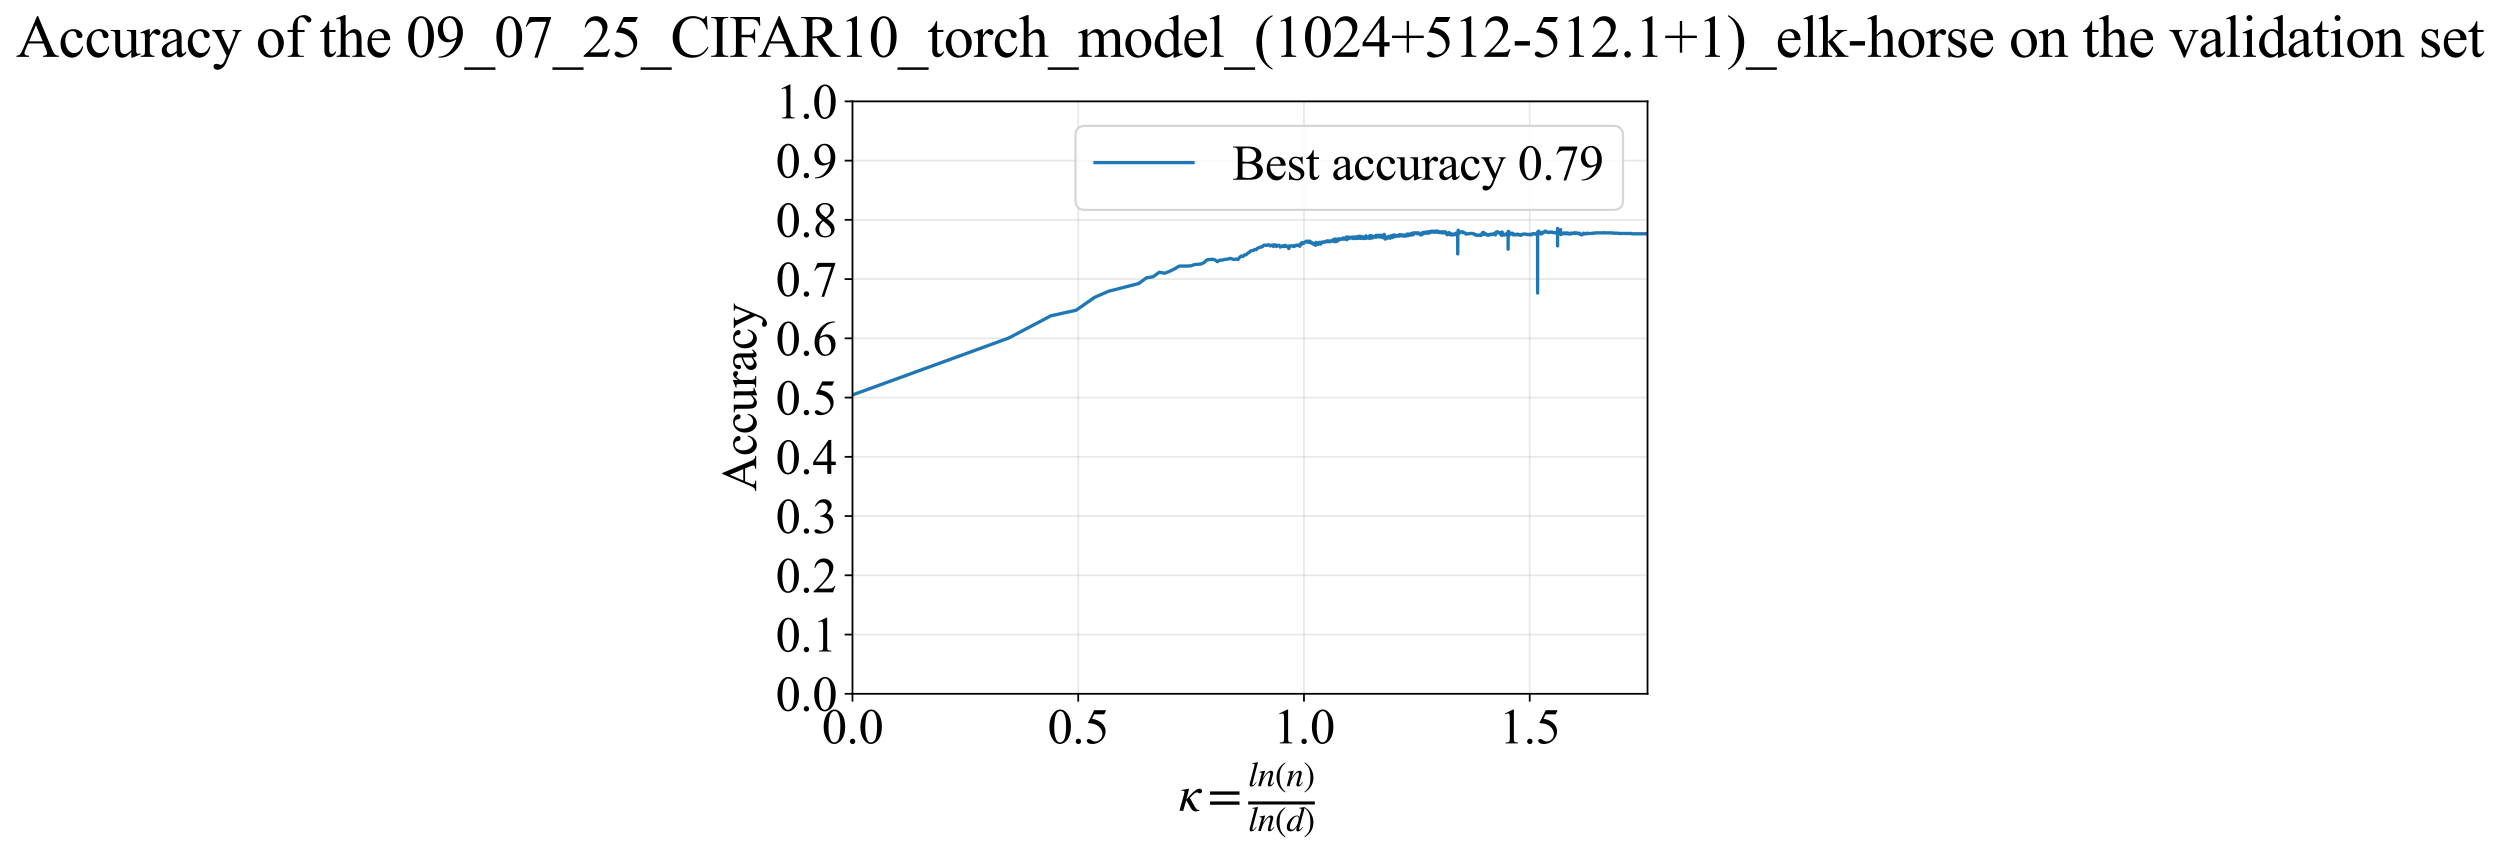 <?xml version="1.0" encoding="utf-8" standalone="no"?>
<!DOCTYPE svg PUBLIC "-//W3C//DTD SVG 1.1//EN"
  "http://www.w3.org/Graphics/SVG/1.1/DTD/svg11.dtd">
<svg xmlns:xlink="http://www.w3.org/1999/xlink" width="1122.948pt" height="383.266pt" viewBox="0 0 1122.948 383.266" xmlns="http://www.w3.org/2000/svg" version="1.1">
 <defs>
  <style type="text/css">*{stroke-linejoin: round; stroke-linecap: butt}</style>
 </defs>
 <g id="figure_1">
  <g id="patch_1">
   <path d="M 0 383.266 
L 1122.948 383.266 
L 1122.948 0 
L 0 0 
z
" style="fill: #ffffff"/>
  </g>
  <g id="axes_1">
   <g id="patch_2">
    <path d="M 382.914 311.644 
L 740.034 311.644 
L 740.034 45.532 
L 382.914 45.532 
z
" style="fill: #ffffff"/>
   </g>
   <g id="matplotlib.axis_1">
    <g id="xtick_1">
     <g id="line2d_1">
      <path d="M 382.914 311.644 
L 382.914 45.532 
" clip-path="url(#p7b7150376d)" style="fill: none; stroke: #b0b0b0; stroke-opacity: 0.3; stroke-width: 0.8; stroke-linecap: square"/>
     </g>
     <g id="line2d_2">
      <defs>
       <path id="m45d91f7b63" d="M 0 0 
L 0 3.5 
" style="stroke: #000000; stroke-width: 0.8"/>
      </defs>
      <g>
       <use xlink:href="#m45d91f7b63" x="382.914" y="311.644" style="stroke: #000000; stroke-width: 0.8"/>
      </g>
     </g>
     <g id="text_1">
      <!-- 0.0 -->
      <g transform="translate(369.164 333.92) scale(0.22 -0.22)">
       <defs>
        <path id="TimesNewRomanPSMT-30" d="M 231 2094 
Q 231 2819 450 3342 
Q 669 3866 1031 4122 
Q 1313 4325 1613 4325 
Q 2100 4325 2488 3828 
Q 2972 3213 2972 2159 
Q 2972 1422 2759 906 
Q 2547 391 2217 158 
Q 1888 -75 1581 -75 
Q 975 -75 572 641 
Q 231 1244 231 2094 
z
M 844 2016 
Q 844 1141 1059 588 
Q 1238 122 1591 122 
Q 1759 122 1940 273 
Q 2122 425 2216 781 
Q 2359 1319 2359 2297 
Q 2359 3022 2209 3506 
Q 2097 3866 1919 4016 
Q 1791 4119 1609 4119 
Q 1397 4119 1231 3928 
Q 1006 3669 925 3112 
Q 844 2556 844 2016 
z
" transform="scale(0.016)"/>
        <path id="TimesNewRomanPSMT-2e" d="M 800 606 
Q 947 606 1047 504 
Q 1147 403 1147 259 
Q 1147 116 1045 14 
Q 944 -88 800 -88 
Q 656 -88 554 14 
Q 453 116 453 259 
Q 453 406 554 506 
Q 656 606 800 606 
z
" transform="scale(0.016)"/>
       </defs>
       <use xlink:href="#TimesNewRomanPSMT-30"/>
       <use xlink:href="#TimesNewRomanPSMT-2e" transform="translate(50 0)"/>
       <use xlink:href="#TimesNewRomanPSMT-30" transform="translate(75 0)"/>
      </g>
     </g>
    </g>
    <g id="xtick_2">
     <g id="line2d_3">
      <path d="M 484.313 311.644 
L 484.313 45.532 
" clip-path="url(#p7b7150376d)" style="fill: none; stroke: #b0b0b0; stroke-opacity: 0.3; stroke-width: 0.8; stroke-linecap: square"/>
     </g>
     <g id="line2d_4">
      <g>
       <use xlink:href="#m45d91f7b63" x="484.313" y="311.644" style="stroke: #000000; stroke-width: 0.8"/>
      </g>
     </g>
     <g id="text_2">
      <!-- 0.5 -->
      <g transform="translate(470.563 333.92) scale(0.22 -0.22)">
       <defs>
        <path id="TimesNewRomanPSMT-35" d="M 2778 4238 
L 2534 3706 
L 1259 3706 
L 981 3138 
Q 1809 3016 2294 2522 
Q 2709 2097 2709 1522 
Q 2709 1188 2573 903 
Q 2438 619 2231 419 
Q 2025 219 1772 97 
Q 1413 -75 1034 -75 
Q 653 -75 479 54 
Q 306 184 306 341 
Q 306 428 378 495 
Q 450 563 559 563 
Q 641 563 702 538 
Q 763 513 909 409 
Q 1144 247 1384 247 
Q 1750 247 2026 523 
Q 2303 800 2303 1197 
Q 2303 1581 2056 1914 
Q 1809 2247 1375 2428 
Q 1034 2569 447 2591 
L 1259 4238 
L 2778 4238 
z
" transform="scale(0.016)"/>
       </defs>
       <use xlink:href="#TimesNewRomanPSMT-30"/>
       <use xlink:href="#TimesNewRomanPSMT-2e" transform="translate(50 0)"/>
       <use xlink:href="#TimesNewRomanPSMT-35" transform="translate(75 0)"/>
      </g>
     </g>
    </g>
    <g id="xtick_3">
     <g id="line2d_5">
      <path d="M 585.712 311.644 
L 585.712 45.532 
" clip-path="url(#p7b7150376d)" style="fill: none; stroke: #b0b0b0; stroke-opacity: 0.3; stroke-width: 0.8; stroke-linecap: square"/>
     </g>
     <g id="line2d_6">
      <g>
       <use xlink:href="#m45d91f7b63" x="585.712" y="311.644" style="stroke: #000000; stroke-width: 0.8"/>
      </g>
     </g>
     <g id="text_3">
      <!-- 1.0 -->
      <g transform="translate(571.962 333.92) scale(0.22 -0.22)">
       <defs>
        <path id="TimesNewRomanPSMT-31" d="M 750 3822 
L 1781 4325 
L 1884 4325 
L 1884 747 
Q 1884 391 1914 303 
Q 1944 216 2037 169 
Q 2131 122 2419 116 
L 2419 0 
L 825 0 
L 825 116 
Q 1125 122 1212 167 
Q 1300 213 1334 289 
Q 1369 366 1369 747 
L 1369 3034 
Q 1369 3497 1338 3628 
Q 1316 3728 1258 3775 
Q 1200 3822 1119 3822 
Q 1003 3822 797 3725 
L 750 3822 
z
" transform="scale(0.016)"/>
       </defs>
       <use xlink:href="#TimesNewRomanPSMT-31"/>
       <use xlink:href="#TimesNewRomanPSMT-2e" transform="translate(50 0)"/>
       <use xlink:href="#TimesNewRomanPSMT-30" transform="translate(75 0)"/>
      </g>
     </g>
    </g>
    <g id="xtick_4">
     <g id="line2d_7">
      <path d="M 687.111 311.644 
L 687.111 45.532 
" clip-path="url(#p7b7150376d)" style="fill: none; stroke: #b0b0b0; stroke-opacity: 0.3; stroke-width: 0.8; stroke-linecap: square"/>
     </g>
     <g id="line2d_8">
      <g>
       <use xlink:href="#m45d91f7b63" x="687.111" y="311.644" style="stroke: #000000; stroke-width: 0.8"/>
      </g>
     </g>
     <g id="text_4">
      <!-- 1.5 -->
      <g transform="translate(673.361 333.92) scale(0.22 -0.22)">
       <use xlink:href="#TimesNewRomanPSMT-31"/>
       <use xlink:href="#TimesNewRomanPSMT-2e" transform="translate(50 0)"/>
       <use xlink:href="#TimesNewRomanPSMT-35" transform="translate(75 0)"/>
      </g>
     </g>
    </g>
    <g id="text_5">
     <!-- $\kappa  = \frac{ln(n)}{ln(d)}$ -->
     <g transform="translate(529.464 364.186) scale(0.22 -0.22)">
      <defs>
       <path id="STIXGeneral-Italic-3ba" d="M 979 1440 
L 998 1446 
Q 1850 2541 2464 2790 
Q 2547 2822 2630 2822 
Q 2797 2822 2886 2736 
Q 2976 2650 2976 2522 
Q 2976 2387 2893 2307 
Q 2810 2227 2682 2227 
Q 2605 2227 2502 2288 
Q 2400 2349 2336 2349 
Q 2170 2349 1990 2205 
Q 1811 2061 1414 1645 
L 2042 544 
Q 2202 262 2310 182 
Q 2419 102 2624 102 
L 2624 0 
Q 2374 -83 2182 -83 
Q 1786 -83 1555 326 
L 960 1350 
L 576 0 
L 90 0 
L 640 1978 
Q 730 2317 730 2406 
Q 730 2560 518 2560 
L 339 2560 
L 339 2650 
Q 678 2694 1306 2822 
L 1325 2803 
L 979 1440 
z
" transform="scale(0.016)"/>
       <path id="STIXGeneral-Regular-3d" d="M 4077 2048 
L 307 2048 
L 307 2470 
L 4077 2470 
L 4077 2048 
z
M 4077 768 
L 307 768 
L 307 1190 
L 4077 1190 
L 4077 768 
z
" transform="scale(0.016)"/>
       <path id="STIXGeneral-Italic-6c" d="M 1786 4339 
L 806 595 
Q 755 410 755 320 
Q 755 205 864 205 
Q 1037 205 1293 570 
L 1453 794 
L 1542 730 
Q 1254 275 1046 102 
Q 838 -70 576 -70 
Q 262 -70 262 288 
Q 262 397 288 480 
L 1165 3834 
Q 1184 3898 1184 3955 
Q 1184 4096 870 4096 
L 755 4096 
L 755 4198 
Q 1203 4250 1747 4371 
L 1786 4339 
z
" transform="scale(0.016)"/>
       <path id="STIXGeneral-Italic-6e" d="M 2944 749 
L 3034 666 
Q 2707 218 2534 80 
Q 2362 -58 2138 -58 
Q 2010 -58 1923 28 
Q 1837 115 1837 288 
Q 1837 390 1939 768 
L 2221 1805 
Q 2310 2150 2310 2310 
Q 2310 2496 2157 2496 
Q 1971 2496 1750 2275 
Q 1530 2054 1210 1587 
Q 998 1274 899 1024 
Q 800 774 570 0 
L 90 0 
L 704 2240 
Q 717 2304 717 2349 
Q 717 2445 630 2480 
Q 544 2515 301 2522 
L 301 2624 
Q 550 2675 857 2729 
Q 1165 2784 1338 2822 
L 1363 2810 
L 934 1414 
Q 1408 2170 1753 2496 
Q 2099 2822 2413 2822 
Q 2611 2822 2720 2716 
Q 2829 2611 2829 2432 
Q 2829 2272 2765 2048 
L 2406 749 
Q 2317 429 2317 358 
Q 2317 243 2419 243 
Q 2541 243 2810 582 
Q 2854 634 2944 749 
z
" transform="scale(0.016)"/>
       <path id="STIXGeneral-Regular-28" d="M 1946 -1030 
L 1869 -1133 
Q 1126 -710 716 32 
Q 307 774 307 1613 
Q 307 3386 1888 4326 
L 1946 4224 
Q 1293 3667 1075 3126 
Q 858 2586 858 1632 
Q 858 685 1082 96 
Q 1306 -493 1946 -1030 
z
" transform="scale(0.016)"/>
       <path id="STIXGeneral-Regular-29" d="M 186 4224 
L 262 4326 
Q 992 3891 1408 3148 
Q 1824 2406 1824 1581 
Q 1824 -166 243 -1133 
L 186 -1030 
Q 845 -486 1059 54 
Q 1274 595 1274 1562 
Q 1274 2534 1059 3120 
Q 845 3706 186 4224 
z
" transform="scale(0.016)"/>
       <path id="STIXGeneral-Italic-64" d="M 3334 4371 
L 3373 4333 
L 3123 3360 
L 2739 1958 
Q 2323 429 2323 384 
Q 2323 256 2438 256 
Q 2522 256 2614 336 
Q 2707 416 2963 710 
L 3040 646 
Q 2547 -83 2099 -83 
Q 1978 -83 1907 -6 
Q 1837 70 1837 205 
Q 1837 397 1920 774 
Q 1645 307 1379 118 
Q 1114 -70 781 -70 
Q 461 -70 278 125 
Q 96 320 96 678 
Q 96 1440 713 2131 
Q 1331 2822 1965 2822 
Q 2163 2822 2256 2732 
Q 2349 2643 2381 2451 
L 2387 2451 
L 2675 3494 
Q 2765 3808 2765 3949 
Q 2765 4051 2694 4076 
Q 2624 4102 2355 4115 
L 2355 4224 
Q 2848 4269 3334 4371 
z
M 2278 2310 
Q 2278 2477 2185 2576 
Q 2093 2675 1978 2675 
Q 1677 2675 1395 2381 
Q 1075 2042 864 1571 
Q 653 1101 653 704 
Q 653 486 752 361 
Q 851 237 1024 237 
Q 1312 237 1606 550 
Q 1901 864 2089 1350 
Q 2278 1837 2278 2310 
z
" transform="scale(0.016)"/>
      </defs>
      <use xlink:href="#STIXGeneral-Italic-3ba" transform="translate(0 0.003)"/>
      <use xlink:href="#STIXGeneral-Regular-3d" transform="translate(58.84 0.003)"/>
      <use xlink:href="#STIXGeneral-Italic-6c" transform="translate(141.78 50.192) scale(0.7)"/>
      <use xlink:href="#STIXGeneral-Italic-6e" transform="translate(161.24 50.192) scale(0.7)"/>
      <use xlink:href="#STIXGeneral-Regular-28" transform="translate(196.24 50.192) scale(0.7)"/>
      <use xlink:href="#STIXGeneral-Italic-6e" transform="translate(219.55 50.192) scale(0.7)"/>
      <use xlink:href="#STIXGeneral-Regular-29" transform="translate(254.55 50.192) scale(0.7)"/>
      <use xlink:href="#STIXGeneral-Italic-6c" transform="translate(141.78 -41.258) scale(0.7)"/>
      <use xlink:href="#STIXGeneral-Italic-6e" transform="translate(161.24 -41.258) scale(0.7)"/>
      <use xlink:href="#STIXGeneral-Regular-28" transform="translate(196.24 -41.258) scale(0.7)"/>
      <use xlink:href="#STIXGeneral-Italic-64" transform="translate(219.55 -41.258) scale(0.7)"/>
      <use xlink:href="#STIXGeneral-Regular-29" transform="translate(254.55 -41.258) scale(0.7)"/>
      <path d="M 141.78 12.8 
L 141.78 19.05 
L 277.86 19.05 
L 277.86 12.8 
L 141.78 12.8 
z
"/>
     </g>
    </g>
   </g>
   <g id="matplotlib.axis_2">
    <g id="ytick_1">
     <g id="line2d_9">
      <path d="M 382.914 311.644 
L 740.034 311.644 
" clip-path="url(#p7b7150376d)" style="fill: none; stroke: #b0b0b0; stroke-opacity: 0.3; stroke-width: 0.8; stroke-linecap: square"/>
     </g>
     <g id="line2d_10">
      <defs>
       <path id="m4ce0be7bf2" d="M 0 0 
L -3.5 0 
" style="stroke: #000000; stroke-width: 0.8"/>
      </defs>
      <g>
       <use xlink:href="#m4ce0be7bf2" x="382.914" y="311.644" style="stroke: #000000; stroke-width: 0.8"/>
      </g>
     </g>
     <g id="text_6">
      <!-- 0.0 -->
      <g transform="translate(348.414 319.282) scale(0.22 -0.22)">
       <use xlink:href="#TimesNewRomanPSMT-30"/>
       <use xlink:href="#TimesNewRomanPSMT-2e" transform="translate(50 0)"/>
       <use xlink:href="#TimesNewRomanPSMT-30" transform="translate(75 0)"/>
      </g>
     </g>
    </g>
    <g id="ytick_2">
     <g id="line2d_11">
      <path d="M 382.914 285.032 
L 740.034 285.032 
" clip-path="url(#p7b7150376d)" style="fill: none; stroke: #b0b0b0; stroke-opacity: 0.3; stroke-width: 0.8; stroke-linecap: square"/>
     </g>
     <g id="line2d_12">
      <g>
       <use xlink:href="#m4ce0be7bf2" x="382.914" y="285.032" style="stroke: #000000; stroke-width: 0.8"/>
      </g>
     </g>
     <g id="text_7">
      <!-- 0.1 -->
      <g transform="translate(348.414 292.67) scale(0.22 -0.22)">
       <use xlink:href="#TimesNewRomanPSMT-30"/>
       <use xlink:href="#TimesNewRomanPSMT-2e" transform="translate(50 0)"/>
       <use xlink:href="#TimesNewRomanPSMT-31" transform="translate(75 0)"/>
      </g>
     </g>
    </g>
    <g id="ytick_3">
     <g id="line2d_13">
      <path d="M 382.914 258.421 
L 740.034 258.421 
" clip-path="url(#p7b7150376d)" style="fill: none; stroke: #b0b0b0; stroke-opacity: 0.3; stroke-width: 0.8; stroke-linecap: square"/>
     </g>
     <g id="line2d_14">
      <g>
       <use xlink:href="#m4ce0be7bf2" x="382.914" y="258.421" style="stroke: #000000; stroke-width: 0.8"/>
      </g>
     </g>
     <g id="text_8">
      <!-- 0.2 -->
      <g transform="translate(348.414 266.059) scale(0.22 -0.22)">
       <defs>
        <path id="TimesNewRomanPSMT-32" d="M 2934 816 
L 2638 0 
L 138 0 
L 138 116 
Q 1241 1122 1691 1759 
Q 2141 2397 2141 2925 
Q 2141 3328 1894 3587 
Q 1647 3847 1303 3847 
Q 991 3847 742 3664 
Q 494 3481 375 3128 
L 259 3128 
Q 338 3706 661 4015 
Q 984 4325 1469 4325 
Q 1984 4325 2329 3994 
Q 2675 3663 2675 3213 
Q 2675 2891 2525 2569 
Q 2294 2063 1775 1497 
Q 997 647 803 472 
L 1909 472 
Q 2247 472 2383 497 
Q 2519 522 2628 598 
Q 2738 675 2819 816 
L 2934 816 
z
" transform="scale(0.016)"/>
       </defs>
       <use xlink:href="#TimesNewRomanPSMT-30"/>
       <use xlink:href="#TimesNewRomanPSMT-2e" transform="translate(50 0)"/>
       <use xlink:href="#TimesNewRomanPSMT-32" transform="translate(75 0)"/>
      </g>
     </g>
    </g>
    <g id="ytick_4">
     <g id="line2d_15">
      <path d="M 382.914 231.81 
L 740.034 231.81 
" clip-path="url(#p7b7150376d)" style="fill: none; stroke: #b0b0b0; stroke-opacity: 0.3; stroke-width: 0.8; stroke-linecap: square"/>
     </g>
     <g id="line2d_16">
      <g>
       <use xlink:href="#m4ce0be7bf2" x="382.914" y="231.81" style="stroke: #000000; stroke-width: 0.8"/>
      </g>
     </g>
     <g id="text_9">
      <!-- 0.3 -->
      <g transform="translate(348.414 239.448) scale(0.22 -0.22)">
       <defs>
        <path id="TimesNewRomanPSMT-33" d="M 325 3431 
Q 506 3859 782 4092 
Q 1059 4325 1472 4325 
Q 1981 4325 2253 3994 
Q 2459 3747 2459 3466 
Q 2459 3003 1878 2509 
Q 2269 2356 2469 2072 
Q 2669 1788 2669 1403 
Q 2669 853 2319 450 
Q 1863 -75 997 -75 
Q 569 -75 414 31 
Q 259 138 259 259 
Q 259 350 332 419 
Q 406 488 509 488 
Q 588 488 669 463 
Q 722 447 909 348 
Q 1097 250 1169 231 
Q 1284 197 1416 197 
Q 1734 197 1970 444 
Q 2206 691 2206 1028 
Q 2206 1275 2097 1509 
Q 2016 1684 1919 1775 
Q 1784 1900 1550 2001 
Q 1316 2103 1072 2103 
L 972 2103 
L 972 2197 
Q 1219 2228 1467 2375 
Q 1716 2522 1828 2728 
Q 1941 2934 1941 3181 
Q 1941 3503 1739 3701 
Q 1538 3900 1238 3900 
Q 753 3900 428 3381 
L 325 3431 
z
" transform="scale(0.016)"/>
       </defs>
       <use xlink:href="#TimesNewRomanPSMT-30"/>
       <use xlink:href="#TimesNewRomanPSMT-2e" transform="translate(50 0)"/>
       <use xlink:href="#TimesNewRomanPSMT-33" transform="translate(75 0)"/>
      </g>
     </g>
    </g>
    <g id="ytick_5">
     <g id="line2d_17">
      <path d="M 382.914 205.199 
L 740.034 205.199 
" clip-path="url(#p7b7150376d)" style="fill: none; stroke: #b0b0b0; stroke-opacity: 0.3; stroke-width: 0.8; stroke-linecap: square"/>
     </g>
     <g id="line2d_18">
      <g>
       <use xlink:href="#m4ce0be7bf2" x="382.914" y="205.199" style="stroke: #000000; stroke-width: 0.8"/>
      </g>
     </g>
     <g id="text_10">
      <!-- 0.4 -->
      <g transform="translate(348.414 212.837) scale(0.22 -0.22)">
       <defs>
        <path id="TimesNewRomanPSMT-34" d="M 2978 1563 
L 2978 1119 
L 2409 1119 
L 2409 0 
L 1894 0 
L 1894 1119 
L 100 1119 
L 100 1519 
L 2066 4325 
L 2409 4325 
L 2409 1563 
L 2978 1563 
z
M 1894 1563 
L 1894 3666 
L 406 1563 
L 1894 1563 
z
" transform="scale(0.016)"/>
       </defs>
       <use xlink:href="#TimesNewRomanPSMT-30"/>
       <use xlink:href="#TimesNewRomanPSMT-2e" transform="translate(50 0)"/>
       <use xlink:href="#TimesNewRomanPSMT-34" transform="translate(75 0)"/>
      </g>
     </g>
    </g>
    <g id="ytick_6">
     <g id="line2d_19">
      <path d="M 382.914 178.588 
L 740.034 178.588 
" clip-path="url(#p7b7150376d)" style="fill: none; stroke: #b0b0b0; stroke-opacity: 0.3; stroke-width: 0.8; stroke-linecap: square"/>
     </g>
     <g id="line2d_20">
      <g>
       <use xlink:href="#m4ce0be7bf2" x="382.914" y="178.588" style="stroke: #000000; stroke-width: 0.8"/>
      </g>
     </g>
     <g id="text_11">
      <!-- 0.5 -->
      <g transform="translate(348.414 186.226) scale(0.22 -0.22)">
       <use xlink:href="#TimesNewRomanPSMT-30"/>
       <use xlink:href="#TimesNewRomanPSMT-2e" transform="translate(50 0)"/>
       <use xlink:href="#TimesNewRomanPSMT-35" transform="translate(75 0)"/>
      </g>
     </g>
    </g>
    <g id="ytick_7">
     <g id="line2d_21">
      <path d="M 382.914 151.976 
L 740.034 151.976 
" clip-path="url(#p7b7150376d)" style="fill: none; stroke: #b0b0b0; stroke-opacity: 0.3; stroke-width: 0.8; stroke-linecap: square"/>
     </g>
     <g id="line2d_22">
      <g>
       <use xlink:href="#m4ce0be7bf2" x="382.914" y="151.976" style="stroke: #000000; stroke-width: 0.8"/>
      </g>
     </g>
     <g id="text_12">
      <!-- 0.6 -->
      <g transform="translate(348.414 159.614) scale(0.22 -0.22)">
       <defs>
        <path id="TimesNewRomanPSMT-36" d="M 2869 4325 
L 2869 4209 
Q 2456 4169 2195 4045 
Q 1934 3922 1679 3669 
Q 1425 3416 1258 3105 
Q 1091 2794 978 2366 
Q 1428 2675 1881 2675 
Q 2316 2675 2634 2325 
Q 2953 1975 2953 1425 
Q 2953 894 2631 456 
Q 2244 -75 1606 -75 
Q 1172 -75 869 213 
Q 275 772 275 1663 
Q 275 2231 503 2743 
Q 731 3256 1154 3653 
Q 1578 4050 1965 4187 
Q 2353 4325 2688 4325 
L 2869 4325 
z
M 925 2138 
Q 869 1716 869 1456 
Q 869 1156 980 804 
Q 1091 453 1309 247 
Q 1469 100 1697 100 
Q 1969 100 2183 356 
Q 2397 613 2397 1088 
Q 2397 1622 2184 2012 
Q 1972 2403 1581 2403 
Q 1463 2403 1327 2353 
Q 1191 2303 925 2138 
z
" transform="scale(0.016)"/>
       </defs>
       <use xlink:href="#TimesNewRomanPSMT-30"/>
       <use xlink:href="#TimesNewRomanPSMT-2e" transform="translate(50 0)"/>
       <use xlink:href="#TimesNewRomanPSMT-36" transform="translate(75 0)"/>
      </g>
     </g>
    </g>
    <g id="ytick_8">
     <g id="line2d_23">
      <path d="M 382.914 125.365 
L 740.034 125.365 
" clip-path="url(#p7b7150376d)" style="fill: none; stroke: #b0b0b0; stroke-opacity: 0.3; stroke-width: 0.8; stroke-linecap: square"/>
     </g>
     <g id="line2d_24">
      <g>
       <use xlink:href="#m4ce0be7bf2" x="382.914" y="125.365" style="stroke: #000000; stroke-width: 0.8"/>
      </g>
     </g>
     <g id="text_13">
      <!-- 0.7 -->
      <g transform="translate(348.414 133.003) scale(0.22 -0.22)">
       <defs>
        <path id="TimesNewRomanPSMT-37" d="M 644 4238 
L 2916 4238 
L 2916 4119 
L 1503 -88 
L 1153 -88 
L 2419 3728 
L 1253 3728 
Q 900 3728 750 3644 
Q 488 3500 328 3200 
L 238 3234 
L 644 4238 
z
" transform="scale(0.016)"/>
       </defs>
       <use xlink:href="#TimesNewRomanPSMT-30"/>
       <use xlink:href="#TimesNewRomanPSMT-2e" transform="translate(50 0)"/>
       <use xlink:href="#TimesNewRomanPSMT-37" transform="translate(75 0)"/>
      </g>
     </g>
    </g>
    <g id="ytick_9">
     <g id="line2d_25">
      <path d="M 382.914 98.754 
L 740.034 98.754 
" clip-path="url(#p7b7150376d)" style="fill: none; stroke: #b0b0b0; stroke-opacity: 0.3; stroke-width: 0.8; stroke-linecap: square"/>
     </g>
     <g id="line2d_26">
      <g>
       <use xlink:href="#m4ce0be7bf2" x="382.914" y="98.754" style="stroke: #000000; stroke-width: 0.8"/>
      </g>
     </g>
     <g id="text_14">
      <!-- 0.8 -->
      <g transform="translate(348.414 106.392) scale(0.22 -0.22)">
       <defs>
        <path id="TimesNewRomanPSMT-38" d="M 1228 2134 
Q 725 2547 579 2797 
Q 434 3047 434 3316 
Q 434 3728 753 4026 
Q 1072 4325 1600 4325 
Q 2113 4325 2425 4047 
Q 2738 3769 2738 3413 
Q 2738 3175 2569 2928 
Q 2400 2681 1866 2347 
Q 2416 1922 2594 1678 
Q 2831 1359 2831 1006 
Q 2831 559 2490 242 
Q 2150 -75 1597 -75 
Q 994 -75 656 303 
Q 388 606 388 966 
Q 388 1247 577 1523 
Q 766 1800 1228 2134 
z
M 1719 2469 
Q 2094 2806 2194 3001 
Q 2294 3197 2294 3444 
Q 2294 3772 2109 3958 
Q 1925 4144 1606 4144 
Q 1288 4144 1088 3959 
Q 888 3775 888 3528 
Q 888 3366 970 3203 
Q 1053 3041 1206 2894 
L 1719 2469 
z
M 1375 2016 
Q 1116 1797 991 1539 
Q 866 1281 866 981 
Q 866 578 1086 336 
Q 1306 94 1647 94 
Q 1984 94 2187 284 
Q 2391 475 2391 747 
Q 2391 972 2272 1150 
Q 2050 1481 1375 2016 
z
" transform="scale(0.016)"/>
       </defs>
       <use xlink:href="#TimesNewRomanPSMT-30"/>
       <use xlink:href="#TimesNewRomanPSMT-2e" transform="translate(50 0)"/>
       <use xlink:href="#TimesNewRomanPSMT-38" transform="translate(75 0)"/>
      </g>
     </g>
    </g>
    <g id="ytick_10">
     <g id="line2d_27">
      <path d="M 382.914 72.143 
L 740.034 72.143 
" clip-path="url(#p7b7150376d)" style="fill: none; stroke: #b0b0b0; stroke-opacity: 0.3; stroke-width: 0.8; stroke-linecap: square"/>
     </g>
     <g id="line2d_28">
      <g>
       <use xlink:href="#m4ce0be7bf2" x="382.914" y="72.143" style="stroke: #000000; stroke-width: 0.8"/>
      </g>
     </g>
     <g id="text_15">
      <!-- 0.9 -->
      <g transform="translate(348.414 79.781) scale(0.22 -0.22)">
       <defs>
        <path id="TimesNewRomanPSMT-39" d="M 338 -88 
L 338 28 
Q 744 34 1094 217 
Q 1444 400 1770 856 
Q 2097 1313 2225 1859 
Q 1734 1544 1338 1544 
Q 891 1544 572 1889 
Q 253 2234 253 2806 
Q 253 3363 572 3797 
Q 956 4325 1575 4325 
Q 2097 4325 2469 3894 
Q 2925 3359 2925 2575 
Q 2925 1869 2578 1258 
Q 2231 647 1613 244 
Q 1109 -88 516 -88 
L 338 -88 
z
M 2275 2091 
Q 2331 2497 2331 2741 
Q 2331 3044 2228 3395 
Q 2125 3747 1936 3934 
Q 1747 4122 1506 4122 
Q 1228 4122 1018 3872 
Q 809 3622 809 3128 
Q 809 2469 1088 2097 
Q 1291 1828 1588 1828 
Q 1731 1828 1928 1897 
Q 2125 1966 2275 2091 
z
" transform="scale(0.016)"/>
       </defs>
       <use xlink:href="#TimesNewRomanPSMT-30"/>
       <use xlink:href="#TimesNewRomanPSMT-2e" transform="translate(50 0)"/>
       <use xlink:href="#TimesNewRomanPSMT-39" transform="translate(75 0)"/>
      </g>
     </g>
    </g>
    <g id="ytick_11">
     <g id="line2d_29">
      <path d="M 382.914 45.532 
L 740.034 45.532 
" clip-path="url(#p7b7150376d)" style="fill: none; stroke: #b0b0b0; stroke-opacity: 0.3; stroke-width: 0.8; stroke-linecap: square"/>
     </g>
     <g id="line2d_30">
      <g>
       <use xlink:href="#m4ce0be7bf2" x="382.914" y="45.532" style="stroke: #000000; stroke-width: 0.8"/>
      </g>
     </g>
     <g id="text_16">
      <!-- 1.0 -->
      <g transform="translate(348.414 53.17) scale(0.22 -0.22)">
       <use xlink:href="#TimesNewRomanPSMT-31"/>
       <use xlink:href="#TimesNewRomanPSMT-2e" transform="translate(50 0)"/>
       <use xlink:href="#TimesNewRomanPSMT-30" transform="translate(75 0)"/>
      </g>
     </g>
    </g>
    <g id="text_17">
     <!-- Accuracy -->
     <g transform="translate(339.667 220.726) rotate(-90) scale(0.22 -0.22)">
      <defs>
       <path id="TimesNewRomanPSMT-41" d="M 2928 1419 
L 1288 1419 
L 1000 750 
Q 894 503 894 381 
Q 894 284 986 211 
Q 1078 138 1384 116 
L 1384 0 
L 50 0 
L 50 116 
Q 316 163 394 238 
Q 553 388 747 847 
L 2238 4334 
L 2347 4334 
L 3822 809 
Q 4000 384 4145 257 
Q 4291 131 4550 116 
L 4550 0 
L 2878 0 
L 2878 116 
Q 3131 128 3220 200 
Q 3309 272 3309 375 
Q 3309 513 3184 809 
L 2928 1419 
z
M 2841 1650 
L 2122 3363 
L 1384 1650 
L 2841 1650 
z
" transform="scale(0.016)"/>
       <path id="TimesNewRomanPSMT-63" d="M 2631 1088 
Q 2516 522 2178 217 
Q 1841 -88 1431 -88 
Q 944 -88 581 321 
Q 219 731 219 1428 
Q 219 2103 620 2525 
Q 1022 2947 1584 2947 
Q 2006 2947 2278 2723 
Q 2550 2500 2550 2259 
Q 2550 2141 2473 2067 
Q 2397 1994 2259 1994 
Q 2075 1994 1981 2113 
Q 1928 2178 1911 2362 
Q 1894 2547 1784 2644 
Q 1675 2738 1481 2738 
Q 1169 2738 978 2506 
Q 725 2200 725 1697 
Q 725 1184 976 792 
Q 1228 400 1656 400 
Q 1963 400 2206 609 
Q 2378 753 2541 1131 
L 2631 1088 
z
" transform="scale(0.016)"/>
       <path id="TimesNewRomanPSMT-75" d="M 2709 2863 
L 2709 1128 
Q 2709 631 2732 520 
Q 2756 409 2807 365 
Q 2859 322 2928 322 
Q 3025 322 3147 375 
L 3191 266 
L 2334 -88 
L 2194 -88 
L 2194 519 
Q 1825 119 1631 15 
Q 1438 -88 1222 -88 
Q 981 -88 804 51 
Q 628 191 559 409 
Q 491 628 491 1028 
L 491 2306 
Q 491 2509 447 2587 
Q 403 2666 317 2708 
Q 231 2750 6 2747 
L 6 2863 
L 1009 2863 
L 1009 947 
Q 1009 547 1148 422 
Q 1288 297 1484 297 
Q 1619 297 1789 381 
Q 1959 466 2194 703 
L 2194 2325 
Q 2194 2569 2105 2655 
Q 2016 2741 1734 2747 
L 1734 2863 
L 2709 2863 
z
" transform="scale(0.016)"/>
       <path id="TimesNewRomanPSMT-72" d="M 1038 2947 
L 1038 2303 
Q 1397 2947 1775 2947 
Q 1947 2947 2059 2842 
Q 2172 2738 2172 2600 
Q 2172 2478 2090 2393 
Q 2009 2309 1897 2309 
Q 1788 2309 1652 2417 
Q 1516 2525 1450 2525 
Q 1394 2525 1328 2463 
Q 1188 2334 1038 2041 
L 1038 669 
Q 1038 431 1097 309 
Q 1138 225 1241 169 
Q 1344 113 1538 113 
L 1538 0 
L 72 0 
L 72 113 
Q 291 113 397 181 
Q 475 231 506 341 
Q 522 394 522 644 
L 522 1753 
Q 522 2253 501 2348 
Q 481 2444 426 2487 
Q 372 2531 291 2531 
Q 194 2531 72 2484 
L 41 2597 
L 906 2947 
L 1038 2947 
z
" transform="scale(0.016)"/>
       <path id="TimesNewRomanPSMT-61" d="M 1822 413 
Q 1381 72 1269 19 
Q 1100 -59 909 -59 
Q 613 -59 420 144 
Q 228 347 228 678 
Q 228 888 322 1041 
Q 450 1253 767 1440 
Q 1084 1628 1822 1897 
L 1822 2009 
Q 1822 2438 1686 2597 
Q 1550 2756 1291 2756 
Q 1094 2756 978 2650 
Q 859 2544 859 2406 
L 866 2225 
Q 866 2081 792 2003 
Q 719 1925 600 1925 
Q 484 1925 411 2006 
Q 338 2088 338 2228 
Q 338 2497 613 2722 
Q 888 2947 1384 2947 
Q 1766 2947 2009 2819 
Q 2194 2722 2281 2516 
Q 2338 2381 2338 1966 
L 2338 994 
Q 2338 584 2353 492 
Q 2369 400 2405 369 
Q 2441 338 2488 338 
Q 2538 338 2575 359 
Q 2641 400 2828 588 
L 2828 413 
Q 2478 -56 2159 -56 
Q 2006 -56 1915 50 
Q 1825 156 1822 413 
z
M 1822 616 
L 1822 1706 
Q 1350 1519 1213 1441 
Q 966 1303 859 1153 
Q 753 1003 753 825 
Q 753 600 887 451 
Q 1022 303 1197 303 
Q 1434 303 1822 616 
z
" transform="scale(0.016)"/>
       <path id="TimesNewRomanPSMT-79" d="M 38 2863 
L 1372 2863 
L 1372 2747 
L 1306 2747 
Q 1166 2747 1095 2686 
Q 1025 2625 1025 2534 
Q 1025 2413 1128 2197 
L 1825 753 
L 2466 2334 
Q 2519 2463 2519 2588 
Q 2519 2644 2497 2672 
Q 2472 2706 2419 2726 
Q 2366 2747 2231 2747 
L 2231 2863 
L 3163 2863 
L 3163 2747 
Q 3047 2734 2984 2696 
Q 2922 2659 2847 2556 
Q 2819 2513 2741 2316 
L 1575 -541 
Q 1406 -956 1132 -1168 
Q 859 -1381 606 -1381 
Q 422 -1381 303 -1275 
Q 184 -1169 184 -1031 
Q 184 -900 270 -820 
Q 356 -741 506 -741 
Q 609 -741 788 -809 
Q 913 -856 944 -856 
Q 1038 -856 1148 -759 
Q 1259 -663 1372 -384 
L 1575 113 
L 547 2272 
Q 500 2369 397 2513 
Q 319 2622 269 2659 
Q 197 2709 38 2747 
L 38 2863 
z
" transform="scale(0.016)"/>
      </defs>
      <use xlink:href="#TimesNewRomanPSMT-41"/>
      <use xlink:href="#TimesNewRomanPSMT-63" transform="translate(72.217 0)"/>
      <use xlink:href="#TimesNewRomanPSMT-63" transform="translate(116.602 0)"/>
      <use xlink:href="#TimesNewRomanPSMT-75" transform="translate(160.986 0)"/>
      <use xlink:href="#TimesNewRomanPSMT-72" transform="translate(210.986 0)"/>
      <use xlink:href="#TimesNewRomanPSMT-61" transform="translate(244.287 0)"/>
      <use xlink:href="#TimesNewRomanPSMT-63" transform="translate(288.672 0)"/>
      <use xlink:href="#TimesNewRomanPSMT-79" transform="translate(333.057 0)"/>
     </g>
    </g>
   </g>
   <g id="line2d_31">
    <path d="M 382.914 177.39 
L 453.072 151.843 
L 471.991 141.864 
L 483.386 139.336 
L 491.566 133.615 
L 497.951 130.82 
L 511.486 127.361 
L 514.892 124.833 
L 517.943 124.301 
L 520.705 122.305 
L 523.229 122.704 
L 525.552 121.773 
L 527.704 120.708 
L 529.709 119.511 
L 533.348 119.511 
L 535.011 119.378 
L 536.584 118.845 
L 539.498 118.579 
L 540.853 117.914 
L 542.147 116.716 
L 544.577 116.45 
L 545.72 116.716 
L 546.82 117.515 
L 547.88 116.85 
L 548.903 116.85 
L 549.892 116.583 
L 551.774 116.317 
L 552.671 116.051 
L 554.388 116.583 
L 555.21 116.317 
L 556.009 116.583 
L 556.787 115.652 
L 557.545 114.987 
L 558.284 115.253 
L 559.005 114.454 
L 559.708 114.454 
L 560.395 113.789 
L 561.066 113.39 
L 561.722 112.725 
L 562.992 112.459 
L 563.606 112.059 
L 564.208 112.193 
L 564.798 111.527 
L 565.377 111.261 
L 565.944 111.128 
L 566.5 110.862 
L 567.046 110.862 
L 567.582 110.197 
L 568.108 110.064 
L 568.625 110.197 
L 569.133 110.197 
L 569.632 109.931 
L 570.123 110.064 
L 570.606 110.463 
L 571.081 110.197 
L 571.548 110.064 
L 572.008 110.729 
L 572.461 109.931 
L 572.907 110.064 
L 573.346 110.729 
L 573.779 110.197 
L 574.206 110.33 
L 574.626 110.197 
L 575.04 110.995 
L 575.852 110.463 
L 576.25 110.729 
L 576.642 110.33 
L 577.029 110.729 
L 577.411 110.197 
L 577.788 110.729 
L 578.16 110.729 
L 578.528 110.596 
L 578.891 111.66 
L 579.249 110.463 
L 579.603 110.596 
L 579.953 110.463 
L 580.299 110.463 
L 580.641 110.596 
L 580.979 110.33 
L 581.313 110.729 
L 581.97 110.197 
L 582.293 110.33 
L 582.612 110.064 
L 582.928 110.197 
L 583.24 110.064 
L 583.55 110.463 
L 583.856 110.596 
L 584.458 109.132 
L 584.755 109.664 
L 585.049 108.999 
L 585.34 109.265 
L 585.628 109.265 
L 585.913 108.866 
L 586.195 108.733 
L 586.752 108.334 
L 587.027 108.733 
L 587.298 108.334 
L 587.568 108.334 
L 587.835 108.866 
L 588.099 108.467 
L 588.362 108.334 
L 588.621 108.999 
L 588.879 108.733 
L 589.134 109.265 
L 589.387 109.265 
L 589.638 109.132 
L 589.887 109.664 
L 590.134 109.664 
L 590.378 109.398 
L 590.621 109.398 
L 590.862 110.197 
L 591.1 108.866 
L 591.337 109.398 
L 592.036 109.798 
L 592.493 108.866 
L 592.718 109.531 
L 592.942 109.265 
L 593.165 109.664 
L 593.385 108.999 
L 593.604 108.733 
L 593.822 108.733 
L 594.037 108.999 
L 594.252 108.733 
L 594.464 108.866 
L 594.675 108.6 
L 594.885 108.6 
L 595.093 108.733 
L 595.3 108.733 
L 595.505 108.6 
L 595.911 108.201 
L 596.112 108.467 
L 596.311 108.201 
L 596.51 108.6 
L 596.902 108.201 
L 597.481 108.6 
L 597.672 108.201 
L 598.049 108.201 
L 598.236 108.334 
L 598.421 108.201 
L 598.606 107.802 
L 598.789 108.334 
L 599.152 108.201 
L 599.332 107.403 
L 599.511 108.6 
L 599.689 107.403 
L 599.866 107.669 
L 600.041 107.403 
L 600.216 107.669 
L 600.389 108.467 
L 600.562 107.536 
L 600.733 107.536 
L 600.904 108.201 
L 601.242 107.269 
L 601.409 107.802 
L 601.576 107.269 
L 601.742 107.269 
L 602.233 107.536 
L 602.716 107.269 
L 603.034 107.403 
L 603.192 106.87 
L 603.349 107.403 
L 603.505 107.269 
L 603.66 107.403 
L 603.968 107.003 
L 604.12 107.403 
L 604.272 107.403 
L 604.423 107.269 
L 604.723 106.471 
L 605.02 107.669 
L 605.168 106.604 
L 605.314 106.737 
L 605.46 106.471 
L 605.605 106.471 
L 605.749 106.737 
L 605.893 106.737 
L 606.036 107.136 
L 606.178 106.604 
L 606.461 106.737 
L 606.601 106.604 
L 607.018 106.87 
L 607.293 106.471 
L 607.429 106.604 
L 607.565 107.136 
L 607.7 107.136 
L 607.834 106.471 
L 607.968 106.604 
L 608.234 107.136 
L 608.366 107.003 
L 608.628 106.471 
L 608.759 107.136 
L 608.888 107.003 
L 609.017 107.136 
L 609.146 106.338 
L 609.274 106.737 
L 609.528 106.604 
L 609.654 106.737 
L 609.78 107.136 
L 610.03 106.338 
L 610.154 106.205 
L 610.401 107.003 
L 610.524 106.338 
L 610.646 106.338 
L 610.768 106.072 
L 610.889 107.003 
L 611.009 106.205 
L 611.129 106.205 
L 611.249 106.604 
L 611.368 106.338 
L 611.487 107.136 
L 611.723 106.471 
L 611.957 106.338 
L 612.073 107.003 
L 612.189 106.471 
L 612.419 106.604 
L 612.533 107.136 
L 612.761 106.471 
L 612.874 106.471 
L 613.099 107.136 
L 613.211 107.003 
L 613.544 105.939 
L 613.764 107.003 
L 613.982 106.737 
L 614.091 106.87 
L 614.414 106.604 
L 614.521 106.87 
L 614.627 106.338 
L 614.733 106.471 
L 614.839 107.003 
L 615.05 106.737 
L 615.154 105.939 
L 615.362 107.136 
L 615.569 106.338 
L 615.672 106.737 
L 615.876 106.471 
L 615.978 105.806 
L 616.181 106.87 
L 616.281 106.737 
L 616.482 106.205 
L 616.581 106.87 
L 616.681 106.737 
L 616.878 106.205 
L 617.074 106.471 
L 617.172 106.338 
L 617.269 106.471 
L 617.463 106.072 
L 617.56 106.072 
L 617.656 106.471 
L 618.037 105.806 
L 618.131 106.604 
L 618.225 105.673 
L 618.319 106.205 
L 618.506 105.806 
L 618.692 105.806 
L 618.876 106.205 
L 619.242 105.673 
L 619.423 106.072 
L 619.513 106.471 
L 619.693 106.072 
L 619.96 105.673 
L 620.225 106.471 
L 620.4 105.673 
L 620.487 105.939 
L 620.574 106.338 
L 620.66 106.205 
L 620.833 106.604 
L 620.919 106.205 
L 621.005 106.737 
L 621.175 105.673 
L 621.26 106.737 
L 621.345 106.205 
L 621.429 106.604 
L 621.513 105.54 
L 621.681 106.338 
L 621.764 105.274 
L 621.93 106.737 
L 622.013 107.136 
L 622.178 106.737 
L 622.26 107.403 
L 622.423 106.471 
L 622.586 107.003 
L 622.667 106.471 
L 622.748 106.737 
L 622.908 106.471 
L 623.068 107.003 
L 623.148 106.471 
L 623.227 106.737 
L 623.385 106.471 
L 623.464 106.737 
L 623.542 106.471 
L 623.621 106.737 
L 623.699 106.205 
L 623.777 106.87 
L 623.854 106.737 
L 623.932 106.737 
L 624.086 106.471 
L 624.24 106.87 
L 624.316 106.205 
L 624.393 107.003 
L 624.469 106.338 
L 624.544 106.604 
L 624.62 106.737 
L 624.696 105.939 
L 624.846 106.604 
L 624.921 106.072 
L 624.996 106.604 
L 625.07 106.072 
L 625.219 106.737 
L 625.293 105.806 
L 625.366 106.604 
L 625.44 106.471 
L 625.513 105.939 
L 625.587 106.604 
L 625.66 105.673 
L 625.805 106.338 
L 625.878 105.806 
L 625.95 106.072 
L 626.022 106.072 
L 626.094 105.54 
L 626.166 106.072 
L 626.237 105.939 
L 626.309 105.939 
L 626.451 105.54 
L 626.593 106.338 
L 626.663 106.072 
L 626.734 106.072 
L 626.804 105.939 
L 626.874 106.205 
L 626.944 106.072 
L 627.014 105.939 
L 627.083 106.072 
L 627.222 105.806 
L 627.429 106.072 
L 627.566 106.072 
L 627.77 105.806 
L 627.905 105.939 
L 627.973 105.673 
L 628.04 105.806 
L 628.241 105.54 
L 628.441 106.072 
L 628.507 105.939 
L 628.573 105.806 
L 628.639 105.939 
L 628.705 105.407 
L 628.836 105.939 
L 628.902 105.407 
L 628.967 105.673 
L 629.032 105.407 
L 629.162 105.806 
L 629.226 105.407 
L 629.355 105.806 
L 629.419 105.806 
L 629.483 105.54 
L 629.611 105.939 
L 629.675 105.54 
L 629.738 105.806 
L 629.928 105.806 
L 629.991 105.673 
L 630.116 105.806 
L 630.179 105.673 
L 630.304 105.806 
L 630.366 105.806 
L 630.428 106.072 
L 630.552 105.54 
L 630.613 105.673 
L 630.675 105.673 
L 630.736 105.54 
L 630.859 105.939 
L 631.041 105.806 
L 631.102 105.806 
L 631.223 106.072 
L 631.283 105.939 
L 631.463 105.673 
L 631.523 105.939 
L 631.582 105.806 
L 631.701 105.939 
L 631.997 105.141 
L 632.055 105.673 
L 632.114 105.407 
L 632.172 105.141 
L 632.289 105.939 
L 632.636 105.141 
L 632.75 105.54 
L 632.978 105.274 
L 633.035 105.407 
L 633.092 105.274 
L 633.205 105.274 
L 633.261 105.673 
L 633.317 105.54 
L 633.652 105.008 
L 633.708 105.008 
L 633.763 105.274 
L 633.818 105.141 
L 633.873 104.874 
L 633.928 105.274 
L 633.983 105.141 
L 634.093 105.008 
L 634.256 105.54 
L 634.311 105.008 
L 634.365 105.54 
L 634.473 105.008 
L 634.581 105.407 
L 634.688 104.608 
L 634.849 105.407 
L 635.008 104.608 
L 635.166 105.008 
L 635.324 104.741 
L 635.429 104.741 
L 635.533 104.608 
L 635.585 104.741 
L 635.637 104.608 
L 635.689 104.608 
L 635.741 104.741 
L 635.792 104.608 
L 635.895 104.608 
L 636.049 104.741 
L 636.151 104.741 
L 636.202 104.608 
L 636.253 104.741 
L 636.304 104.874 
L 636.354 104.741 
L 636.405 104.741 
L 636.506 104.874 
L 636.556 104.608 
L 636.606 104.874 
L 636.656 104.874 
L 636.756 104.608 
L 636.806 105.008 
L 636.856 104.741 
L 636.906 104.741 
L 636.955 104.874 
L 637.005 104.741 
L 637.054 104.608 
L 637.104 105.008 
L 637.153 104.608 
L 637.251 104.874 
L 637.3 104.608 
L 637.349 104.874 
L 637.496 104.874 
L 637.738 105.274 
L 637.883 105.008 
L 638.074 105.54 
L 638.217 105.008 
L 638.359 105.407 
L 638.641 104.874 
L 638.688 104.874 
L 638.735 104.741 
L 638.781 105.407 
L 638.828 104.608 
L 638.967 104.741 
L 639.013 104.741 
L 639.059 104.475 
L 639.106 105.008 
L 639.152 104.741 
L 639.243 104.741 
L 639.335 104.475 
L 639.381 104.608 
L 639.426 104.608 
L 639.563 104.342 
L 639.653 104.874 
L 639.744 104.475 
L 639.789 104.608 
L 639.923 104.608 
L 640.057 104.342 
L 640.102 104.608 
L 640.146 104.342 
L 640.191 104.342 
L 640.368 104.608 
L 640.412 104.608 
L 640.5 104.741 
L 640.588 104.209 
L 640.675 104.342 
L 640.719 104.741 
L 640.806 104.608 
L 640.849 104.608 
L 640.893 104.342 
L 640.979 104.475 
L 641.065 104.209 
L 641.108 104.741 
L 641.194 104.475 
L 641.237 104.475 
L 641.365 104.209 
L 641.451 104.209 
L 641.493 104.475 
L 641.536 104.209 
L 641.62 104.076 
L 641.789 104.741 
L 641.873 104.209 
L 641.915 104.475 
L 642.123 104.076 
L 642.206 104.475 
L 642.248 104.209 
L 642.289 104.076 
L 642.33 104.209 
L 642.371 104.475 
L 642.413 104.076 
L 642.454 103.943 
L 642.495 104.475 
L 642.577 104.209 
L 642.658 104.209 
L 642.699 104.342 
L 642.74 103.943 
L 642.821 104.076 
L 642.983 104.076 
L 643.104 103.943 
L 643.144 104.076 
L 643.184 103.81 
L 643.224 103.943 
L 643.264 104.076 
L 643.304 103.943 
L 643.463 103.943 
L 643.503 104.209 
L 643.542 104.076 
L 643.582 103.81 
L 643.661 103.943 
L 643.779 104.209 
L 643.897 104.209 
L 643.975 104.076 
L 644.053 104.342 
L 644.092 104.209 
L 644.208 104.209 
L 644.246 104.342 
L 644.324 104.076 
L 644.362 104.342 
L 644.401 104.076 
L 644.439 103.943 
L 644.477 104.076 
L 644.63 104.209 
L 644.707 103.81 
L 644.745 103.943 
L 644.896 103.81 
L 645.16 103.81 
L 645.309 104.076 
L 645.421 104.342 
L 645.606 103.81 
L 645.679 104.076 
L 645.716 103.943 
L 645.753 103.943 
L 645.826 103.81 
L 645.972 104.342 
L 646.045 104.076 
L 646.081 104.209 
L 646.19 104.342 
L 646.334 104.209 
L 646.549 104.209 
L 646.585 104.475 
L 646.621 104.076 
L 646.656 104.209 
L 646.763 104.076 
L 646.904 104.342 
L 646.94 104.475 
L 646.975 104.209 
L 647.01 104.209 
L 647.045 104.475 
L 647.115 104.342 
L 647.15 104.342 
L 647.185 104.475 
L 647.255 104.342 
L 647.325 104.342 
L 647.464 104.475 
L 647.498 104.342 
L 647.567 104.475 
L 647.602 104.475 
L 647.739 104.342 
L 647.808 104.475 
L 647.842 104.076 
L 647.876 104.475 
L 647.91 104.608 
L 647.978 104.475 
L 648.046 104.475 
L 648.182 104.342 
L 648.249 104.342 
L 648.283 104.475 
L 648.35 104.342 
L 648.384 104.342 
L 648.417 104.608 
L 648.484 104.342 
L 648.618 104.209 
L 648.75 104.342 
L 648.784 104.209 
L 648.85 104.342 
L 648.916 104.342 
L 648.981 104.076 
L 649.014 104.342 
L 649.08 104.342 
L 649.113 104.475 
L 649.145 104.209 
L 649.211 104.209 
L 649.276 104.342 
L 649.308 104.209 
L 649.341 104.209 
L 649.47 104.608 
L 649.599 104.475 
L 649.632 105.008 
L 649.696 104.741 
L 649.728 104.608 
L 649.76 104.874 
L 649.792 104.741 
L 650.015 105.407 
L 650.142 105.274 
L 650.205 105.274 
L 650.236 105.141 
L 650.268 105.407 
L 650.299 105.407 
L 650.424 105.008 
L 650.456 105.008 
L 650.643 104.608 
L 650.736 104.608 
L 650.828 104.475 
L 650.952 104.608 
L 651.013 104.608 
L 651.135 104.741 
L 651.288 104.741 
L 651.439 105.274 
L 651.53 105.274 
L 651.59 105.54 
L 651.65 105.141 
L 651.71 105.274 
L 651.74 105.141 
L 651.77 105.54 
L 651.829 105.274 
L 651.859 105.008 
L 651.919 105.274 
L 651.948 105.274 
L 652.008 105.407 
L 652.126 105.141 
L 652.156 105.141 
L 652.303 105.407 
L 652.391 105.407 
L 652.507 105.54 
L 652.624 105.54 
L 652.711 105.407 
L 652.74 105.54 
L 652.797 105.407 
L 652.884 105.407 
L 652.913 105.274 
L 652.97 105.407 
L 652.999 105.407 
L 653.084 105.141 
L 653.113 105.274 
L 653.284 105.274 
L 653.397 105.141 
L 653.425 105.274 
L 653.454 105.008 
L 653.482 105.141 
L 653.538 105.008 
L 653.566 105.141 
L 653.622 105.008 
L 653.706 105.274 
L 653.734 105.008 
L 653.79 105.141 
L 653.818 105.407 
L 653.874 104.874 
L 653.957 104.741 
L 654.04 105.407 
L 654.095 104.874 
L 654.15 105.141 
L 654.205 105.274 
L 654.233 105.008 
L 654.26 105.008 
L 654.288 104.874 
L 654.37 105.008 
L 654.452 105.008 
L 654.588 105.274 
L 654.642 105.274 
L 654.75 104.741 
L 654.777 114.055 
L 654.858 104.475 
L 654.939 105.274 
L 654.965 103.411 
L 655.046 103.544 
L 655.232 104.475 
L 655.312 104.209 
L 655.391 104.741 
L 655.417 104.608 
L 655.47 104.608 
L 655.523 104.342 
L 655.575 104.475 
L 655.601 104.475 
L 655.628 104.608 
L 655.654 104.475 
L 655.784 104.209 
L 655.836 104.342 
L 655.888 104.209 
L 656.275 104.209 
L 656.403 104.076 
L 656.505 104.076 
L 656.632 104.209 
L 656.808 104.209 
L 656.884 104.076 
L 656.909 104.209 
L 656.934 104.209 
L 657.059 104.475 
L 657.578 104.475 
L 657.7 104.608 
L 658.064 104.608 
L 658.208 104.874 
L 658.328 104.874 
L 658.471 105.141 
L 658.589 105.008 
L 659.976 105.008 
L 660.111 104.874 
L 661.536 104.874 
L 661.664 105.008 
L 662.066 105.008 
L 662.192 105.141 
L 662.213 105.141 
L 662.359 105.407 
L 662.916 105.407 
L 663.058 105.673 
L 663.18 105.673 
L 663.301 105.54 
L 663.482 105.54 
L 663.602 105.673 
L 664.194 105.673 
L 664.311 105.54 
L 664.64 105.54 
L 664.755 105.673 
L 664.851 105.673 
L 664.965 105.806 
L 665.193 105.806 
L 665.344 105.407 
L 665.568 105.407 
L 665.791 104.608 
L 665.902 104.608 
L 665.976 104.874 
L 666.031 104.741 
L 666.067 104.741 
L 666.141 104.475 
L 666.177 104.608 
L 666.195 104.608 
L 666.268 105.274 
L 666.323 104.342 
L 666.377 105.008 
L 666.432 104.475 
L 666.504 104.608 
L 666.576 104.608 
L 666.702 104.741 
L 666.72 104.741 
L 666.863 105.008 
L 666.899 104.874 
L 666.934 105.141 
L 667.005 105.274 
L 667.023 105.141 
L 667.094 105.008 
L 667.129 105.141 
L 667.165 105.141 
L 667.288 105.274 
L 667.376 105.274 
L 667.428 105.008 
L 667.481 105.141 
L 667.498 105.141 
L 667.62 105.274 
L 667.707 105.274 
L 667.845 105.54 
L 668.188 105.54 
L 668.307 105.673 
L 668.392 105.673 
L 668.511 105.54 
L 668.561 105.673 
L 668.578 105.407 
L 668.612 105.54 
L 668.679 105.407 
L 668.712 105.54 
L 669.045 105.54 
L 669.177 105.274 
L 669.194 105.274 
L 669.309 105.407 
L 669.374 105.407 
L 669.489 105.274 
L 669.587 105.274 
L 669.684 105.407 
L 669.813 105.141 
L 669.894 105.141 
L 670.006 105.274 
L 670.214 105.274 
L 670.341 105.141 
L 670.356 105.141 
L 670.372 105.407 
L 670.467 105.274 
L 670.609 105.274 
L 670.734 105.141 
L 670.936 105.141 
L 671.076 104.874 
L 671.566 104.874 
L 671.717 105.54 
L 671.868 104.475 
L 671.943 104.475 
L 671.988 104.608 
L 672.033 104.342 
L 672.048 104.342 
L 672.093 104.209 
L 672.152 104.342 
L 672.182 104.342 
L 672.301 104.209 
L 672.419 104.209 
L 672.493 104.076 
L 672.522 104.209 
L 672.537 104.209 
L 672.552 104.076 
L 672.64 104.209 
L 672.786 104.209 
L 672.917 104.475 
L 672.975 104.342 
L 673.003 104.475 
L 673.032 104.608 
L 673.105 104.475 
L 673.263 104.475 
L 673.377 104.608 
L 673.434 104.608 
L 673.491 104.741 
L 673.52 104.475 
L 673.534 104.608 
L 673.562 104.475 
L 673.633 104.608 
L 673.69 104.608 
L 673.704 104.475 
L 673.746 104.741 
L 673.788 104.608 
L 673.929 105.008 
L 674.027 105.008 
L 674.152 105.141 
L 674.166 105.141 
L 674.305 105.407 
L 674.318 105.274 
L 674.346 105.673 
L 674.401 105.54 
L 674.415 105.54 
L 674.498 105.673 
L 674.511 105.407 
L 674.525 105.54 
L 674.566 105.54 
L 674.648 105.673 
L 674.676 105.54 
L 674.689 105.54 
L 674.717 104.209 
L 674.812 104.874 
L 674.948 105.141 
L 674.975 105.141 
L 675.042 105.008 
L 675.083 105.141 
L 675.297 105.141 
L 675.417 105.407 
L 675.484 105.407 
L 675.603 105.54 
L 675.827 105.54 
L 675.945 105.407 
L 676.232 105.407 
L 676.361 105.141 
L 676.451 105.141 
L 676.566 105.008 
L 676.618 105.008 
L 676.745 105.274 
L 676.809 105.274 
L 676.847 105.54 
L 676.923 105.407 
L 676.948 105.407 
L 676.999 105.274 
L 677.062 105.54 
L 677.074 105.54 
L 677.087 105.407 
L 677.175 105.54 
L 677.2 105.54 
L 677.312 105.673 
L 677.362 105.673 
L 677.399 105.274 
L 677.412 111.926 
L 677.437 103.943 
L 677.499 104.874 
L 677.511 104.874 
L 677.573 105.008 
L 677.635 104.342 
L 677.672 104.874 
L 677.746 104.608 
L 677.783 104.076 
L 677.832 105.008 
L 677.905 105.673 
L 677.979 105.407 
L 678.04 105.407 
L 678.137 105.141 
L 678.161 105.274 
L 678.185 105.274 
L 678.306 105.141 
L 678.33 105.141 
L 678.378 105.274 
L 678.427 105.008 
L 678.606 105.008 
L 678.63 105.141 
L 678.702 105.008 
L 678.82 104.874 
L 679.045 104.874 
L 679.162 104.741 
L 679.279 104.741 
L 679.396 104.874 
L 679.523 104.874 
L 679.673 105.407 
L 679.696 105.407 
L 679.811 105.54 
L 680.005 105.54 
L 680.119 105.407 
L 680.142 105.407 
L 680.255 105.274 
L 680.658 105.274 
L 680.78 105.407 
L 680.803 105.407 
L 680.814 105.54 
L 680.913 105.407 
L 680.957 105.407 
L 681.078 105.274 
L 681.362 105.274 
L 681.471 105.407 
L 681.546 105.274 
L 681.579 105.407 
L 681.589 105.407 
L 681.622 105.141 
L 681.708 105.274 
L 681.879 105.274 
L 681.996 105.407 
L 682.166 105.407 
L 682.282 105.54 
L 682.523 105.54 
L 682.638 105.407 
L 682.659 105.407 
L 682.783 105.673 
L 683.266 105.673 
L 683.388 105.407 
L 683.438 105.407 
L 683.449 105.274 
L 683.55 105.407 
L 683.69 105.407 
L 683.811 105.274 
L 684.05 105.274 
L 684.168 105.141 
L 685.387 105.141 
L 685.5 105.274 
L 685.669 105.274 
L 685.782 105.407 
L 685.894 105.274 
L 686.565 105.274 
L 686.684 105.407 
L 686.837 105.407 
L 686.954 105.274 
L 687.187 105.274 
L 687.302 105.407 
L 687.646 105.407 
L 687.699 105.54 
L 687.725 105.274 
L 687.742 105.407 
L 687.864 105.141 
L 688.348 105.141 
L 688.467 105.008 
L 688.713 105.008 
L 688.781 105.141 
L 688.823 105.008 
L 688.999 105.008 
L 689.108 104.874 
L 689.225 105.008 
L 689.719 105.008 
L 689.833 105.141 
L 689.922 105.141 
L 690.036 105.274 
L 690.157 105.274 
L 690.245 105.407 
L 690.261 105.274 
L 690.628 105.274 
L 690.643 104.874 
L 690.651 105.141 
L 690.659 131.619 
L 690.691 104.209 
L 690.762 104.874 
L 690.77 104.874 
L 690.856 104.342 
L 690.88 104.741 
L 690.911 105.141 
L 690.95 104.342 
L 690.982 104.608 
L 691.06 103.81 
L 691.107 104.342 
L 691.114 104.342 
L 691.215 104.741 
L 691.231 104.475 
L 691.262 104.475 
L 691.339 104.209 
L 691.378 104.342 
L 691.447 104.342 
L 691.501 104.209 
L 691.54 104.475 
L 691.547 104.475 
L 691.647 104.475 
L 691.662 104.608 
L 691.723 104.342 
L 691.746 104.342 
L 691.777 104.342 
L 691.875 104.608 
L 691.891 104.475 
L 691.981 104.475 
L 692.11 104.874 
L 692.162 104.741 
L 692.215 104.874 
L 692.26 104.874 
L 692.275 105.141 
L 692.372 105.008 
L 692.402 105.008 
L 692.536 104.475 
L 692.801 104.475 
L 692.809 104.342 
L 692.823 104.608 
L 692.904 104.608 
L 692.985 104.608 
L 693.036 104.741 
L 693.094 104.608 
L 693.138 104.608 
L 693.254 104.475 
L 693.369 104.475 
L 693.391 104.209 
L 693.484 104.342 
L 693.663 104.342 
L 693.784 104.076 
L 693.841 104.076 
L 693.954 103.943 
L 693.99 103.943 
L 694.103 103.81 
L 694.194 103.81 
L 694.313 104.076 
L 694.382 104.076 
L 694.501 103.943 
L 694.542 103.943 
L 694.667 104.209 
L 694.955 104.209 
L 695.071 104.342 
L 695.342 104.342 
L 695.456 104.475 
L 695.643 104.475 
L 695.756 104.342 
L 696.238 104.342 
L 696.277 104.209 
L 696.348 104.342 
L 696.621 104.342 
L 696.737 104.209 
L 697.132 104.209 
L 697.246 104.342 
L 697.391 104.342 
L 697.504 104.475 
L 698.778 104.475 
L 698.784 104.608 
L 698.885 104.475 
L 699.188 104.475 
L 699.3 104.608 
L 699.353 104.608 
L 699.465 104.741 
L 699.558 104.741 
L 699.622 104.076 
L 699.628 110.463 
L 699.634 102.613 
L 699.733 104.475 
L 699.75 104.475 
L 699.773 104.741 
L 699.877 104.076 
L 699.912 104.076 
L 699.935 104.209 
L 700.021 104.076 
L 700.027 104.076 
L 700.033 103.943 
L 700.09 104.209 
L 700.13 104.209 
L 700.142 104.209 
L 700.176 104.076 
L 700.25 104.209 
L 700.267 104.209 
L 700.284 104.342 
L 700.313 103.943 
L 700.375 104.209 
L 700.381 104.209 
L 700.415 104.076 
L 700.489 104.209 
L 700.539 104.209 
L 700.658 103.677 
L 700.663 103.81 
L 700.714 103.81 
L 700.798 103.943 
L 700.82 103.81 
L 700.837 103.677 
L 700.887 104.209 
L 700.904 104.209 
L 700.971 103.145 
L 701.026 105.008 
L 701.043 105.008 
L 701.159 105.407 
L 701.082 104.741 
L 701.165 105.274 
L 701.275 105.008 
L 701.28 105.141 
L 701.302 105.141 
L 701.429 104.741 
L 701.565 104.741 
L 701.679 104.874 
L 701.739 104.874 
L 701.815 105.008 
L 701.847 104.874 
L 702.44 104.874 
L 702.498 104.608 
L 702.556 104.741 
L 702.593 104.741 
L 702.672 105.008 
L 702.708 104.874 
L 702.756 104.874 
L 702.85 105.008 
L 702.865 104.874 
L 702.902 104.874 
L 703.016 104.741 
L 703.31 104.741 
L 703.356 104.874 
L 703.418 104.741 
L 703.428 104.741 
L 703.453 104.608 
L 703.484 104.874 
L 703.53 104.874 
L 703.682 104.874 
L 703.718 104.741 
L 703.753 105.008 
L 703.783 105.008 
L 703.854 105.008 
L 703.975 104.741 
L 704.03 104.741 
L 704.055 104.874 
L 704.14 104.741 
L 704.15 104.741 
L 704.16 104.608 
L 704.165 104.874 
L 704.254 104.874 
L 704.304 104.874 
L 704.418 105.008 
L 704.448 105.008 
L 704.453 104.874 
L 704.556 105.008 
L 705.015 105.008 
L 705.121 105.141 
L 705.126 105.008 
L 705.184 105.008 
L 705.198 105.141 
L 705.227 104.874 
L 705.289 104.874 
L 705.352 104.874 
L 705.466 104.741 
L 705.562 104.741 
L 705.68 105.008 
L 705.944 105.008 
L 706.061 104.741 
L 706.173 104.741 
L 706.285 104.874 
L 706.954 104.874 
L 707.071 104.608 
L 707.197 104.608 
L 707.224 104.475 
L 707.26 104.741 
L 707.301 104.741 
L 707.43 104.741 
L 707.542 104.874 
L 707.736 104.874 
L 707.855 104.608 
L 708.157 104.608 
L 708.27 104.741 
L 708.929 104.741 
L 709.048 105.008 
L 709.149 104.874 
L 709.157 105.008 
L 709.245 105.008 
L 709.362 104.741 
L 709.437 104.741 
L 709.554 105.008 
L 709.711 105.008 
L 709.83 105.274 
L 710.01 105.274 
L 710.125 105.407 
L 710.133 105.407 
L 710.206 105.274 
L 710.242 105.407 
L 710.376 105.407 
L 710.488 105.54 
L 710.492 105.54 
L 710.605 105.407 
L 710.62 105.407 
L 710.732 105.274 
L 710.736 105.274 
L 710.847 105.141 
L 711.128 105.141 
L 711.238 104.741 
L 711.245 104.874 
L 711.253 104.874 
L 711.347 104.741 
L 711.363 104.874 
L 711.367 104.874 
L 711.472 105.008 
L 711.378 104.741 
L 711.475 104.874 
L 711.479 104.874 
L 711.592 105.008 
L 711.665 104.874 
L 711.7 105.008 
L 712.445 105.008 
L 712.558 104.874 
L 712.703 104.874 
L 712.718 105.008 
L 712.815 104.741 
L 712.963 104.741 
L 713.077 104.874 
L 715.022 104.874 
L 715.135 104.741 
L 716.238 104.741 
L 716.35 104.608 
L 720.358 104.608 
L 720.47 104.475 
L 720.524 104.475 
L 720.638 104.608 
L 724.424 104.608 
L 724.536 104.741 
L 726.901 104.741 
L 727.013 104.874 
L 732.761 104.874 
L 732.873 105.008 
L 740.034 105.008 
L 740.034 105.008 
" clip-path="url(#p7b7150376d)" style="fill: none; stroke: #1f77b4; stroke-width: 1.5; stroke-linecap: square"/>
   </g>
   <g id="patch_3">
    <path d="M 382.914 311.644 
L 382.914 45.532 
" style="fill: none; stroke: #000000; stroke-width: 0.8; stroke-linejoin: miter; stroke-linecap: square"/>
   </g>
   <g id="patch_4">
    <path d="M 740.034 311.644 
L 740.034 45.532 
" style="fill: none; stroke: #000000; stroke-width: 0.8; stroke-linejoin: miter; stroke-linecap: square"/>
   </g>
   <g id="patch_5">
    <path d="M 382.914 311.644 
L 740.034 311.644 
" style="fill: none; stroke: #000000; stroke-width: 0.8; stroke-linejoin: miter; stroke-linecap: square"/>
   </g>
   <g id="patch_6">
    <path d="M 382.914 45.532 
L 740.034 45.532 
" style="fill: none; stroke: #000000; stroke-width: 0.8; stroke-linejoin: miter; stroke-linecap: square"/>
   </g>
   <g id="text_18">
    <!-- Accuracy of the 09_07_25_CIFAR10_torch_model_(1024+512-512.1+1)_elk-horse on the validation set -->
    <g transform="translate(7.2 25.532) scale(0.264 -0.264)">
     <defs>
      <path id="TimesNewRomanPSMT-20" transform="scale(0.016)"/>
      <path id="TimesNewRomanPSMT-6f" d="M 1600 2947 
Q 2250 2947 2644 2453 
Q 2978 2031 2978 1484 
Q 2978 1100 2793 706 
Q 2609 313 2286 112 
Q 1963 -88 1566 -88 
Q 919 -88 538 428 
Q 216 863 216 1403 
Q 216 1797 411 2186 
Q 606 2575 925 2761 
Q 1244 2947 1600 2947 
z
M 1503 2744 
Q 1338 2744 1170 2645 
Q 1003 2547 900 2300 
Q 797 2053 797 1666 
Q 797 1041 1045 587 
Q 1294 134 1700 134 
Q 2003 134 2200 384 
Q 2397 634 2397 1244 
Q 2397 2006 2069 2444 
Q 1847 2744 1503 2744 
z
" transform="scale(0.016)"/>
      <path id="TimesNewRomanPSMT-66" d="M 1319 2638 
L 1319 756 
Q 1319 356 1406 250 
Q 1522 113 1716 113 
L 1975 113 
L 1975 0 
L 266 0 
L 266 113 
L 394 113 
Q 519 113 622 175 
Q 725 238 764 344 
Q 803 450 803 756 
L 803 2638 
L 247 2638 
L 247 2863 
L 803 2863 
L 803 3050 
Q 803 3478 940 3775 
Q 1078 4072 1361 4255 
Q 1644 4438 1997 4438 
Q 2325 4438 2600 4225 
Q 2781 4084 2781 3909 
Q 2781 3816 2700 3733 
Q 2619 3650 2525 3650 
Q 2453 3650 2373 3701 
Q 2294 3753 2178 3923 
Q 2063 4094 1966 4153 
Q 1869 4213 1750 4213 
Q 1606 4213 1506 4136 
Q 1406 4059 1362 3898 
Q 1319 3738 1319 3069 
L 1319 2863 
L 2056 2863 
L 2056 2638 
L 1319 2638 
z
" transform="scale(0.016)"/>
      <path id="TimesNewRomanPSMT-74" d="M 1031 3803 
L 1031 2863 
L 1700 2863 
L 1700 2644 
L 1031 2644 
L 1031 788 
Q 1031 509 1111 412 
Q 1191 316 1316 316 
Q 1419 316 1516 380 
Q 1613 444 1666 569 
L 1788 569 
Q 1678 263 1478 108 
Q 1278 -47 1066 -47 
Q 922 -47 784 33 
Q 647 113 581 261 
Q 516 409 516 719 
L 516 2644 
L 63 2644 
L 63 2747 
Q 234 2816 414 2980 
Q 594 3144 734 3369 
Q 806 3488 934 3803 
L 1031 3803 
z
" transform="scale(0.016)"/>
      <path id="TimesNewRomanPSMT-68" d="M 1041 4444 
L 1041 2350 
Q 1388 2731 1591 2839 
Q 1794 2947 1997 2947 
Q 2241 2947 2416 2812 
Q 2591 2678 2675 2391 
Q 2734 2191 2734 1659 
L 2734 647 
Q 2734 375 2778 275 
Q 2809 200 2884 156 
Q 2959 113 3159 113 
L 3159 0 
L 1753 0 
L 1753 113 
L 1819 113 
Q 2019 113 2097 173 
Q 2175 234 2206 353 
Q 2216 403 2216 647 
L 2216 1659 
Q 2216 2128 2167 2275 
Q 2119 2422 2012 2495 
Q 1906 2569 1756 2569 
Q 1603 2569 1437 2487 
Q 1272 2406 1041 2159 
L 1041 647 
Q 1041 353 1073 281 
Q 1106 209 1195 161 
Q 1284 113 1503 113 
L 1503 0 
L 84 0 
L 84 113 
Q 275 113 384 172 
Q 447 203 484 290 
Q 522 378 522 647 
L 522 3238 
Q 522 3728 498 3840 
Q 475 3953 426 3993 
Q 378 4034 297 4034 
Q 231 4034 84 3984 
L 41 4094 
L 897 4444 
L 1041 4444 
z
" transform="scale(0.016)"/>
      <path id="TimesNewRomanPSMT-65" d="M 681 1784 
Q 678 1147 991 784 
Q 1303 422 1725 422 
Q 2006 422 2214 576 
Q 2422 731 2563 1106 
L 2659 1044 
Q 2594 616 2278 264 
Q 1963 -88 1488 -88 
Q 972 -88 605 314 
Q 238 716 238 1394 
Q 238 2128 614 2539 
Q 991 2950 1559 2950 
Q 2041 2950 2350 2633 
Q 2659 2316 2659 1784 
L 681 1784 
z
M 681 1966 
L 2006 1966 
Q 1991 2241 1941 2353 
Q 1863 2528 1708 2628 
Q 1553 2728 1384 2728 
Q 1125 2728 920 2526 
Q 716 2325 681 1966 
z
" transform="scale(0.016)"/>
      <path id="TimesNewRomanPSMT-5f" d="M 3256 -1381 
L -53 -1381 
L -53 -1119 
L 3256 -1119 
L 3256 -1381 
z
" transform="scale(0.016)"/>
      <path id="TimesNewRomanPSMT-43" d="M 3853 4334 
L 3950 2894 
L 3853 2894 
Q 3659 3541 3300 3825 
Q 2941 4109 2438 4109 
Q 2016 4109 1675 3895 
Q 1334 3681 1139 3212 
Q 944 2744 944 2047 
Q 944 1472 1128 1050 
Q 1313 628 1683 403 
Q 2053 178 2528 178 
Q 2941 178 3256 354 
Q 3572 531 3950 1056 
L 4047 994 
Q 3728 428 3303 165 
Q 2878 -97 2294 -97 
Q 1241 -97 663 684 
Q 231 1266 231 2053 
Q 231 2688 515 3219 
Q 800 3750 1298 4042 
Q 1797 4334 2388 4334 
Q 2847 4334 3294 4109 
Q 3425 4041 3481 4041 
Q 3566 4041 3628 4100 
Q 3709 4184 3744 4334 
L 3853 4334 
z
" transform="scale(0.016)"/>
      <path id="TimesNewRomanPSMT-49" d="M 1975 116 
L 1975 0 
L 159 0 
L 159 116 
L 309 116 
Q 572 116 691 269 
Q 766 369 766 750 
L 766 3488 
Q 766 3809 725 3913 
Q 694 3991 597 4047 
Q 459 4122 309 4122 
L 159 4122 
L 159 4238 
L 1975 4238 
L 1975 4122 
L 1822 4122 
Q 1563 4122 1444 3969 
Q 1366 3869 1366 3488 
L 1366 750 
Q 1366 428 1406 325 
Q 1438 247 1538 191 
Q 1672 116 1822 116 
L 1975 116 
z
" transform="scale(0.016)"/>
      <path id="TimesNewRomanPSMT-46" d="M 1309 4006 
L 1309 2341 
L 2081 2341 
Q 2347 2341 2470 2458 
Q 2594 2575 2634 2922 
L 2750 2922 
L 2750 1488 
L 2634 1488 
Q 2631 1734 2570 1850 
Q 2509 1966 2401 2023 
Q 2294 2081 2081 2081 
L 1309 2081 
L 1309 750 
Q 1309 428 1350 325 
Q 1381 247 1481 191 
Q 1619 116 1769 116 
L 1922 116 
L 1922 0 
L 103 0 
L 103 116 
L 253 116 
Q 516 116 634 269 
Q 709 369 709 750 
L 709 3488 
Q 709 3809 669 3913 
Q 638 3991 541 4047 
Q 406 4122 253 4122 
L 103 4122 
L 103 4238 
L 3256 4238 
L 3297 3306 
L 3188 3306 
Q 3106 3603 2998 3742 
Q 2891 3881 2733 3943 
Q 2575 4006 2244 4006 
L 1309 4006 
z
" transform="scale(0.016)"/>
      <path id="TimesNewRomanPSMT-52" d="M 4325 0 
L 3194 0 
L 1759 1981 
Q 1600 1975 1500 1975 
Q 1459 1975 1412 1976 
Q 1366 1978 1316 1981 
L 1316 750 
Q 1316 350 1403 253 
Q 1522 116 1759 116 
L 1925 116 
L 1925 0 
L 109 0 
L 109 116 
L 269 116 
Q 538 116 653 291 
Q 719 388 719 750 
L 719 3488 
Q 719 3888 631 3984 
Q 509 4122 269 4122 
L 109 4122 
L 109 4238 
L 1653 4238 
Q 2328 4238 2648 4139 
Q 2969 4041 3192 3777 
Q 3416 3513 3416 3147 
Q 3416 2756 3161 2468 
Q 2906 2181 2372 2063 
L 3247 847 
Q 3547 428 3762 290 
Q 3978 153 4325 116 
L 4325 0 
z
M 1316 2178 
Q 1375 2178 1419 2176 
Q 1463 2175 1491 2175 
Q 2097 2175 2405 2437 
Q 2713 2700 2713 3106 
Q 2713 3503 2464 3751 
Q 2216 4000 1806 4000 
Q 1625 4000 1316 3941 
L 1316 2178 
z
" transform="scale(0.016)"/>
      <path id="TimesNewRomanPSMT-6d" d="M 1050 2338 
Q 1363 2650 1419 2697 
Q 1559 2816 1721 2881 
Q 1884 2947 2044 2947 
Q 2313 2947 2506 2790 
Q 2700 2634 2766 2338 
Q 3088 2713 3309 2830 
Q 3531 2947 3766 2947 
Q 3994 2947 4170 2830 
Q 4347 2713 4450 2447 
Q 4519 2266 4519 1878 
L 4519 647 
Q 4519 378 4559 278 
Q 4591 209 4675 161 
Q 4759 113 4950 113 
L 4950 0 
L 3538 0 
L 3538 113 
L 3597 113 
Q 3781 113 3884 184 
Q 3956 234 3988 344 
Q 4000 397 4000 647 
L 4000 1878 
Q 4000 2228 3916 2372 
Q 3794 2572 3525 2572 
Q 3359 2572 3192 2489 
Q 3025 2406 2788 2181 
L 2781 2147 
L 2788 2013 
L 2788 647 
Q 2788 353 2820 281 
Q 2853 209 2943 161 
Q 3034 113 3253 113 
L 3253 0 
L 1806 0 
L 1806 113 
Q 2044 113 2133 169 
Q 2222 225 2256 338 
Q 2272 391 2272 647 
L 2272 1878 
Q 2272 2228 2169 2381 
Q 2031 2581 1784 2581 
Q 1616 2581 1450 2491 
Q 1191 2353 1050 2181 
L 1050 647 
Q 1050 366 1089 281 
Q 1128 197 1204 155 
Q 1281 113 1516 113 
L 1516 0 
L 100 0 
L 100 113 
Q 297 113 375 155 
Q 453 197 493 289 
Q 534 381 534 647 
L 534 1741 
Q 534 2213 506 2350 
Q 484 2453 437 2492 
Q 391 2531 309 2531 
Q 222 2531 100 2484 
L 53 2597 
L 916 2947 
L 1050 2947 
L 1050 2338 
z
" transform="scale(0.016)"/>
      <path id="TimesNewRomanPSMT-64" d="M 2222 322 
Q 2013 103 1813 7 
Q 1613 -88 1381 -88 
Q 913 -88 563 304 
Q 213 697 213 1313 
Q 213 1928 600 2439 
Q 988 2950 1597 2950 
Q 1975 2950 2222 2709 
L 2222 3238 
Q 2222 3728 2198 3840 
Q 2175 3953 2125 3993 
Q 2075 4034 2000 4034 
Q 1919 4034 1784 3984 
L 1744 4094 
L 2597 4444 
L 2738 4444 
L 2738 1134 
Q 2738 631 2761 520 
Q 2784 409 2836 365 
Q 2888 322 2956 322 
Q 3041 322 3181 375 
L 3216 266 
L 2366 -88 
L 2222 -88 
L 2222 322 
z
M 2222 541 
L 2222 2016 
Q 2203 2228 2109 2403 
Q 2016 2578 1861 2667 
Q 1706 2756 1559 2756 
Q 1284 2756 1069 2509 
Q 784 2184 784 1559 
Q 784 928 1059 592 
Q 1334 256 1672 256 
Q 1956 256 2222 541 
z
" transform="scale(0.016)"/>
      <path id="TimesNewRomanPSMT-6c" d="M 1184 4444 
L 1184 647 
Q 1184 378 1223 290 
Q 1263 203 1344 158 
Q 1425 113 1647 113 
L 1647 0 
L 244 0 
L 244 113 
Q 441 113 512 153 
Q 584 194 625 287 
Q 666 381 666 647 
L 666 3247 
Q 666 3731 644 3842 
Q 622 3953 573 3993 
Q 525 4034 450 4034 
Q 369 4034 244 3984 
L 191 4094 
L 1044 4444 
L 1184 4444 
z
" transform="scale(0.016)"/>
      <path id="TimesNewRomanPSMT-28" d="M 1988 -1253 
L 1988 -1369 
Q 1516 -1131 1200 -813 
Q 750 -359 506 256 
Q 263 872 263 1534 
Q 263 2503 741 3301 
Q 1219 4100 1988 4444 
L 1988 4313 
Q 1603 4100 1356 3731 
Q 1109 3363 987 2797 
Q 866 2231 866 1616 
Q 866 947 969 400 
Q 1050 -31 1165 -292 
Q 1281 -553 1476 -793 
Q 1672 -1034 1988 -1253 
z
" transform="scale(0.016)"/>
      <path id="TimesNewRomanPSMT-2b" d="M 1672 441 
L 1672 2000 
L 116 2000 
L 116 2256 
L 1672 2256 
L 1672 3809 
L 1922 3809 
L 1922 2256 
L 3484 2256 
L 3484 2000 
L 1922 2000 
L 1922 441 
L 1672 441 
z
" transform="scale(0.016)"/>
      <path id="TimesNewRomanPSMT-2d" d="M 259 1672 
L 1875 1672 
L 1875 1200 
L 259 1200 
L 259 1672 
z
" transform="scale(0.016)"/>
      <path id="TimesNewRomanPSMT-29" d="M 144 4313 
L 144 4444 
Q 619 4209 934 3891 
Q 1381 3434 1625 2820 
Q 1869 2206 1869 1541 
Q 1869 572 1392 -226 
Q 916 -1025 144 -1369 
L 144 -1253 
Q 528 -1038 776 -670 
Q 1025 -303 1145 264 
Q 1266 831 1266 1447 
Q 1266 2113 1163 2663 
Q 1084 3094 967 3353 
Q 850 3613 656 3853 
Q 463 4094 144 4313 
z
" transform="scale(0.016)"/>
      <path id="TimesNewRomanPSMT-6b" d="M 1047 4444 
L 1047 1594 
L 1775 2259 
Q 2006 2472 2044 2528 
Q 2069 2566 2069 2603 
Q 2069 2666 2017 2711 
Q 1966 2756 1847 2763 
L 1847 2863 
L 3091 2863 
L 3091 2763 
Q 2834 2756 2664 2684 
Q 2494 2613 2291 2428 
L 1556 1750 
L 2291 822 
Q 2597 438 2703 334 
Q 2853 188 2966 144 
Q 3044 113 3238 113 
L 3238 0 
L 1847 0 
L 1847 113 
Q 1966 116 2008 148 
Q 2050 181 2050 241 
Q 2050 313 1925 472 
L 1047 1594 
L 1047 644 
Q 1047 366 1086 278 
Q 1125 191 1197 153 
Q 1269 116 1509 113 
L 1509 0 
L 53 0 
L 53 113 
Q 272 113 381 166 
Q 447 200 481 272 
Q 528 375 528 628 
L 528 3234 
Q 528 3731 506 3842 
Q 484 3953 434 3995 
Q 384 4038 303 4038 
Q 238 4038 106 3984 
L 53 4094 
L 903 4444 
L 1047 4444 
z
" transform="scale(0.016)"/>
      <path id="TimesNewRomanPSMT-73" d="M 2050 2947 
L 2050 1972 
L 1947 1972 
Q 1828 2431 1642 2597 
Q 1456 2763 1169 2763 
Q 950 2763 815 2647 
Q 681 2531 681 2391 
Q 681 2216 781 2091 
Q 878 1963 1175 1819 
L 1631 1597 
Q 2266 1288 2266 781 
Q 2266 391 1970 151 
Q 1675 -88 1309 -88 
Q 1047 -88 709 6 
Q 606 38 541 38 
Q 469 38 428 -44 
L 325 -44 
L 325 978 
L 428 978 
Q 516 541 762 319 
Q 1009 97 1316 97 
Q 1531 97 1667 223 
Q 1803 350 1803 528 
Q 1803 744 1651 891 
Q 1500 1038 1047 1263 
Q 594 1488 453 1669 
Q 313 1847 313 2119 
Q 313 2472 555 2709 
Q 797 2947 1181 2947 
Q 1350 2947 1591 2875 
Q 1750 2828 1803 2828 
Q 1853 2828 1881 2850 
Q 1909 2872 1947 2947 
L 2050 2947 
z
" transform="scale(0.016)"/>
      <path id="TimesNewRomanPSMT-6e" d="M 1034 2341 
Q 1538 2947 1994 2947 
Q 2228 2947 2397 2830 
Q 2566 2713 2666 2444 
Q 2734 2256 2734 1869 
L 2734 647 
Q 2734 375 2778 278 
Q 2813 200 2889 156 
Q 2966 113 3172 113 
L 3172 0 
L 1756 0 
L 1756 113 
L 1816 113 
Q 2016 113 2095 173 
Q 2175 234 2206 353 
Q 2219 400 2219 647 
L 2219 1819 
Q 2219 2209 2117 2386 
Q 2016 2563 1775 2563 
Q 1403 2563 1034 2156 
L 1034 647 
Q 1034 356 1069 288 
Q 1113 197 1189 155 
Q 1266 113 1500 113 
L 1500 0 
L 84 0 
L 84 113 
L 147 113 
Q 366 113 442 223 
Q 519 334 519 647 
L 519 1709 
Q 519 2225 495 2337 
Q 472 2450 423 2490 
Q 375 2531 294 2531 
Q 206 2531 84 2484 
L 38 2597 
L 900 2947 
L 1034 2947 
L 1034 2341 
z
" transform="scale(0.016)"/>
      <path id="TimesNewRomanPSMT-76" d="M 53 2863 
L 1400 2863 
L 1400 2747 
L 1313 2747 
Q 1191 2747 1127 2687 
Q 1063 2628 1063 2528 
Q 1063 2419 1128 2269 
L 1794 688 
L 2463 2328 
Q 2534 2503 2534 2594 
Q 2534 2638 2509 2666 
Q 2475 2713 2422 2730 
Q 2369 2747 2206 2747 
L 2206 2863 
L 3141 2863 
L 3141 2747 
Q 2978 2734 2916 2681 
Q 2806 2588 2719 2369 
L 1703 -88 
L 1575 -88 
L 553 2328 
Q 484 2497 421 2570 
Q 359 2644 263 2694 
Q 209 2722 53 2747 
L 53 2863 
z
" transform="scale(0.016)"/>
      <path id="TimesNewRomanPSMT-69" d="M 928 4444 
Q 1059 4444 1151 4351 
Q 1244 4259 1244 4128 
Q 1244 3997 1151 3903 
Q 1059 3809 928 3809 
Q 797 3809 703 3903 
Q 609 3997 609 4128 
Q 609 4259 701 4351 
Q 794 4444 928 4444 
z
M 1188 2947 
L 1188 647 
Q 1188 378 1227 289 
Q 1266 200 1342 156 
Q 1419 113 1622 113 
L 1622 0 
L 231 0 
L 231 113 
Q 441 113 512 153 
Q 584 194 626 287 
Q 669 381 669 647 
L 669 1750 
Q 669 2216 641 2353 
Q 619 2453 572 2492 
Q 525 2531 444 2531 
Q 356 2531 231 2484 
L 188 2597 
L 1050 2947 
L 1188 2947 
z
" transform="scale(0.016)"/>
     </defs>
     <use xlink:href="#TimesNewRomanPSMT-41"/>
     <use xlink:href="#TimesNewRomanPSMT-63" transform="translate(72.217 0)"/>
     <use xlink:href="#TimesNewRomanPSMT-63" transform="translate(116.602 0)"/>
     <use xlink:href="#TimesNewRomanPSMT-75" transform="translate(160.986 0)"/>
     <use xlink:href="#TimesNewRomanPSMT-72" transform="translate(210.986 0)"/>
     <use xlink:href="#TimesNewRomanPSMT-61" transform="translate(244.287 0)"/>
     <use xlink:href="#TimesNewRomanPSMT-63" transform="translate(288.672 0)"/>
     <use xlink:href="#TimesNewRomanPSMT-79" transform="translate(333.057 0)"/>
     <use xlink:href="#TimesNewRomanPSMT-20" transform="translate(383.057 0)"/>
     <use xlink:href="#TimesNewRomanPSMT-6f" transform="translate(408.057 0)"/>
     <use xlink:href="#TimesNewRomanPSMT-66" transform="translate(458.057 0)"/>
     <use xlink:href="#TimesNewRomanPSMT-20" transform="translate(491.357 0)"/>
     <use xlink:href="#TimesNewRomanPSMT-74" transform="translate(516.357 0)"/>
     <use xlink:href="#TimesNewRomanPSMT-68" transform="translate(544.141 0)"/>
     <use xlink:href="#TimesNewRomanPSMT-65" transform="translate(594.141 0)"/>
     <use xlink:href="#TimesNewRomanPSMT-20" transform="translate(638.525 0)"/>
     <use xlink:href="#TimesNewRomanPSMT-30" transform="translate(663.525 0)"/>
     <use xlink:href="#TimesNewRomanPSMT-39" transform="translate(713.525 0)"/>
     <use xlink:href="#TimesNewRomanPSMT-5f" transform="translate(763.525 0)"/>
     <use xlink:href="#TimesNewRomanPSMT-30" transform="translate(813.525 0)"/>
     <use xlink:href="#TimesNewRomanPSMT-37" transform="translate(863.525 0)"/>
     <use xlink:href="#TimesNewRomanPSMT-5f" transform="translate(913.525 0)"/>
     <use xlink:href="#TimesNewRomanPSMT-32" transform="translate(963.525 0)"/>
     <use xlink:href="#TimesNewRomanPSMT-35" transform="translate(1013.525 0)"/>
     <use xlink:href="#TimesNewRomanPSMT-5f" transform="translate(1063.525 0)"/>
     <use xlink:href="#TimesNewRomanPSMT-43" transform="translate(1113.525 0)"/>
     <use xlink:href="#TimesNewRomanPSMT-49" transform="translate(1180.225 0)"/>
     <use xlink:href="#TimesNewRomanPSMT-46" transform="translate(1213.525 0)"/>
     <use xlink:href="#TimesNewRomanPSMT-41" transform="translate(1261.766 0)"/>
     <use xlink:href="#TimesNewRomanPSMT-52" transform="translate(1333.982 0)"/>
     <use xlink:href="#TimesNewRomanPSMT-31" transform="translate(1400.682 0)"/>
     <use xlink:href="#TimesNewRomanPSMT-30" transform="translate(1450.682 0)"/>
     <use xlink:href="#TimesNewRomanPSMT-5f" transform="translate(1500.682 0)"/>
     <use xlink:href="#TimesNewRomanPSMT-74" transform="translate(1550.682 0)"/>
     <use xlink:href="#TimesNewRomanPSMT-6f" transform="translate(1578.465 0)"/>
     <use xlink:href="#TimesNewRomanPSMT-72" transform="translate(1628.465 0)"/>
     <use xlink:href="#TimesNewRomanPSMT-63" transform="translate(1661.766 0)"/>
     <use xlink:href="#TimesNewRomanPSMT-68" transform="translate(1706.15 0)"/>
     <use xlink:href="#TimesNewRomanPSMT-5f" transform="translate(1756.15 0)"/>
     <use xlink:href="#TimesNewRomanPSMT-6d" transform="translate(1806.15 0)"/>
     <use xlink:href="#TimesNewRomanPSMT-6f" transform="translate(1883.934 0)"/>
     <use xlink:href="#TimesNewRomanPSMT-64" transform="translate(1933.934 0)"/>
     <use xlink:href="#TimesNewRomanPSMT-65" transform="translate(1983.934 0)"/>
     <use xlink:href="#TimesNewRomanPSMT-6c" transform="translate(2028.318 0)"/>
     <use xlink:href="#TimesNewRomanPSMT-5f" transform="translate(2056.102 0)"/>
     <use xlink:href="#TimesNewRomanPSMT-28" transform="translate(2106.102 0)"/>
     <use xlink:href="#TimesNewRomanPSMT-31" transform="translate(2139.402 0)"/>
     <use xlink:href="#TimesNewRomanPSMT-30" transform="translate(2189.402 0)"/>
     <use xlink:href="#TimesNewRomanPSMT-32" transform="translate(2239.402 0)"/>
     <use xlink:href="#TimesNewRomanPSMT-34" transform="translate(2289.402 0)"/>
     <use xlink:href="#TimesNewRomanPSMT-2b" transform="translate(2339.402 0)"/>
     <use xlink:href="#TimesNewRomanPSMT-35" transform="translate(2395.799 0)"/>
     <use xlink:href="#TimesNewRomanPSMT-31" transform="translate(2445.799 0)"/>
     <use xlink:href="#TimesNewRomanPSMT-32" transform="translate(2495.799 0)"/>
     <use xlink:href="#TimesNewRomanPSMT-2d" transform="translate(2545.799 0)"/>
     <use xlink:href="#TimesNewRomanPSMT-35" transform="translate(2579.1 0)"/>
     <use xlink:href="#TimesNewRomanPSMT-31" transform="translate(2629.1 0)"/>
     <use xlink:href="#TimesNewRomanPSMT-32" transform="translate(2679.1 0)"/>
     <use xlink:href="#TimesNewRomanPSMT-2e" transform="translate(2729.1 0)"/>
     <use xlink:href="#TimesNewRomanPSMT-31" transform="translate(2754.1 0)"/>
     <use xlink:href="#TimesNewRomanPSMT-2b" transform="translate(2804.1 0)"/>
     <use xlink:href="#TimesNewRomanPSMT-31" transform="translate(2860.496 0)"/>
     <use xlink:href="#TimesNewRomanPSMT-29" transform="translate(2910.496 0)"/>
     <use xlink:href="#TimesNewRomanPSMT-5f" transform="translate(2943.797 0)"/>
     <use xlink:href="#TimesNewRomanPSMT-65" transform="translate(2993.797 0)"/>
     <use xlink:href="#TimesNewRomanPSMT-6c" transform="translate(3038.182 0)"/>
     <use xlink:href="#TimesNewRomanPSMT-6b" transform="translate(3065.965 0)"/>
     <use xlink:href="#TimesNewRomanPSMT-2d" transform="translate(3115.965 0)"/>
     <use xlink:href="#TimesNewRomanPSMT-68" transform="translate(3149.266 0)"/>
     <use xlink:href="#TimesNewRomanPSMT-6f" transform="translate(3199.266 0)"/>
     <use xlink:href="#TimesNewRomanPSMT-72" transform="translate(3249.266 0)"/>
     <use xlink:href="#TimesNewRomanPSMT-73" transform="translate(3282.566 0)"/>
     <use xlink:href="#TimesNewRomanPSMT-65" transform="translate(3321.482 0)"/>
     <use xlink:href="#TimesNewRomanPSMT-20" transform="translate(3365.867 0)"/>
     <use xlink:href="#TimesNewRomanPSMT-6f" transform="translate(3390.867 0)"/>
     <use xlink:href="#TimesNewRomanPSMT-6e" transform="translate(3440.867 0)"/>
     <use xlink:href="#TimesNewRomanPSMT-20" transform="translate(3490.867 0)"/>
     <use xlink:href="#TimesNewRomanPSMT-74" transform="translate(3515.867 0)"/>
     <use xlink:href="#TimesNewRomanPSMT-68" transform="translate(3543.65 0)"/>
     <use xlink:href="#TimesNewRomanPSMT-65" transform="translate(3593.65 0)"/>
     <use xlink:href="#TimesNewRomanPSMT-20" transform="translate(3638.035 0)"/>
     <use xlink:href="#TimesNewRomanPSMT-76" transform="translate(3663.035 0)"/>
     <use xlink:href="#TimesNewRomanPSMT-61" transform="translate(3713.035 0)"/>
     <use xlink:href="#TimesNewRomanPSMT-6c" transform="translate(3757.42 0)"/>
     <use xlink:href="#TimesNewRomanPSMT-69" transform="translate(3785.203 0)"/>
     <use xlink:href="#TimesNewRomanPSMT-64" transform="translate(3812.986 0)"/>
     <use xlink:href="#TimesNewRomanPSMT-61" transform="translate(3862.986 0)"/>
     <use xlink:href="#TimesNewRomanPSMT-74" transform="translate(3907.371 0)"/>
     <use xlink:href="#TimesNewRomanPSMT-69" transform="translate(3935.154 0)"/>
     <use xlink:href="#TimesNewRomanPSMT-6f" transform="translate(3962.938 0)"/>
     <use xlink:href="#TimesNewRomanPSMT-6e" transform="translate(4012.938 0)"/>
     <use xlink:href="#TimesNewRomanPSMT-20" transform="translate(4062.938 0)"/>
     <use xlink:href="#TimesNewRomanPSMT-73" transform="translate(4087.938 0)"/>
     <use xlink:href="#TimesNewRomanPSMT-65" transform="translate(4126.854 0)"/>
     <use xlink:href="#TimesNewRomanPSMT-74" transform="translate(4171.238 0)"/>
    </g>
   </g>
   <g id="legend_1">
    <g id="patch_7">
     <path d="M 487.464 94.279 
L 724.634 94.279 
Q 729.034 94.279 729.034 89.879 
L 729.034 60.931 
Q 729.034 56.532 724.634 56.532 
L 487.464 56.532 
Q 483.064 56.532 483.064 60.931 
L 483.064 89.879 
Q 483.064 94.279 487.464 94.279 
z
" style="fill: #ffffff; opacity: 0.8; stroke: #cccccc; stroke-linejoin: miter"/>
    </g>
    <g id="line2d_32">
     <path d="M 491.864 73.031 
L 513.864 73.031 
L 535.864 73.031 
" style="fill: none; stroke: #1f77b4; stroke-width: 1.5; stroke-linecap: square"/>
    </g>
    <g id="text_19">
     <!-- Best accuracy 0.79 -->
     <g transform="translate(553.464 80.731) scale(0.22 -0.22)">
      <defs>
       <path id="TimesNewRomanPSMT-42" d="M 2956 2163 
Q 3397 2069 3616 1863 
Q 3919 1575 3919 1159 
Q 3919 844 3719 555 
Q 3519 266 3170 133 
Q 2822 0 2106 0 
L 106 0 
L 106 116 
L 266 116 
Q 531 116 647 284 
Q 719 394 719 750 
L 719 3488 
Q 719 3881 628 3984 
Q 506 4122 266 4122 
L 106 4122 
L 106 4238 
L 1938 4238 
Q 2450 4238 2759 4163 
Q 3228 4050 3475 3764 
Q 3722 3478 3722 3106 
Q 3722 2788 3528 2536 
Q 3334 2284 2956 2163 
z
M 1319 2331 
Q 1434 2309 1582 2298 
Q 1731 2288 1909 2288 
Q 2366 2288 2595 2386 
Q 2825 2484 2947 2687 
Q 3069 2891 3069 3131 
Q 3069 3503 2766 3765 
Q 2463 4028 1881 4028 
Q 1569 4028 1319 3959 
L 1319 2331 
z
M 1319 306 
Q 1681 222 2034 222 
Q 2600 222 2897 476 
Q 3194 731 3194 1106 
Q 3194 1353 3059 1581 
Q 2925 1809 2622 1940 
Q 2319 2072 1872 2072 
Q 1678 2072 1540 2065 
Q 1403 2059 1319 2044 
L 1319 306 
z
" transform="scale(0.016)"/>
      </defs>
      <use xlink:href="#TimesNewRomanPSMT-42"/>
      <use xlink:href="#TimesNewRomanPSMT-65" transform="translate(66.699 0)"/>
      <use xlink:href="#TimesNewRomanPSMT-73" transform="translate(111.084 0)"/>
      <use xlink:href="#TimesNewRomanPSMT-74" transform="translate(150 0)"/>
      <use xlink:href="#TimesNewRomanPSMT-20" transform="translate(177.783 0)"/>
      <use xlink:href="#TimesNewRomanPSMT-61" transform="translate(202.783 0)"/>
      <use xlink:href="#TimesNewRomanPSMT-63" transform="translate(247.168 0)"/>
      <use xlink:href="#TimesNewRomanPSMT-63" transform="translate(291.553 0)"/>
      <use xlink:href="#TimesNewRomanPSMT-75" transform="translate(335.938 0)"/>
      <use xlink:href="#TimesNewRomanPSMT-72" transform="translate(385.938 0)"/>
      <use xlink:href="#TimesNewRomanPSMT-61" transform="translate(419.238 0)"/>
      <use xlink:href="#TimesNewRomanPSMT-63" transform="translate(463.623 0)"/>
      <use xlink:href="#TimesNewRomanPSMT-79" transform="translate(508.008 0)"/>
      <use xlink:href="#TimesNewRomanPSMT-20" transform="translate(558.008 0)"/>
      <use xlink:href="#TimesNewRomanPSMT-30" transform="translate(583.008 0)"/>
      <use xlink:href="#TimesNewRomanPSMT-2e" transform="translate(633.008 0)"/>
      <use xlink:href="#TimesNewRomanPSMT-37" transform="translate(658.008 0)"/>
      <use xlink:href="#TimesNewRomanPSMT-39" transform="translate(708.008 0)"/>
     </g>
    </g>
   </g>
  </g>
 </g>
 <defs>
  <clipPath id="p7b7150376d">
   <rect x="382.914" y="45.532" width="357.12" height="266.112"/>
  </clipPath>
 </defs>
</svg>

